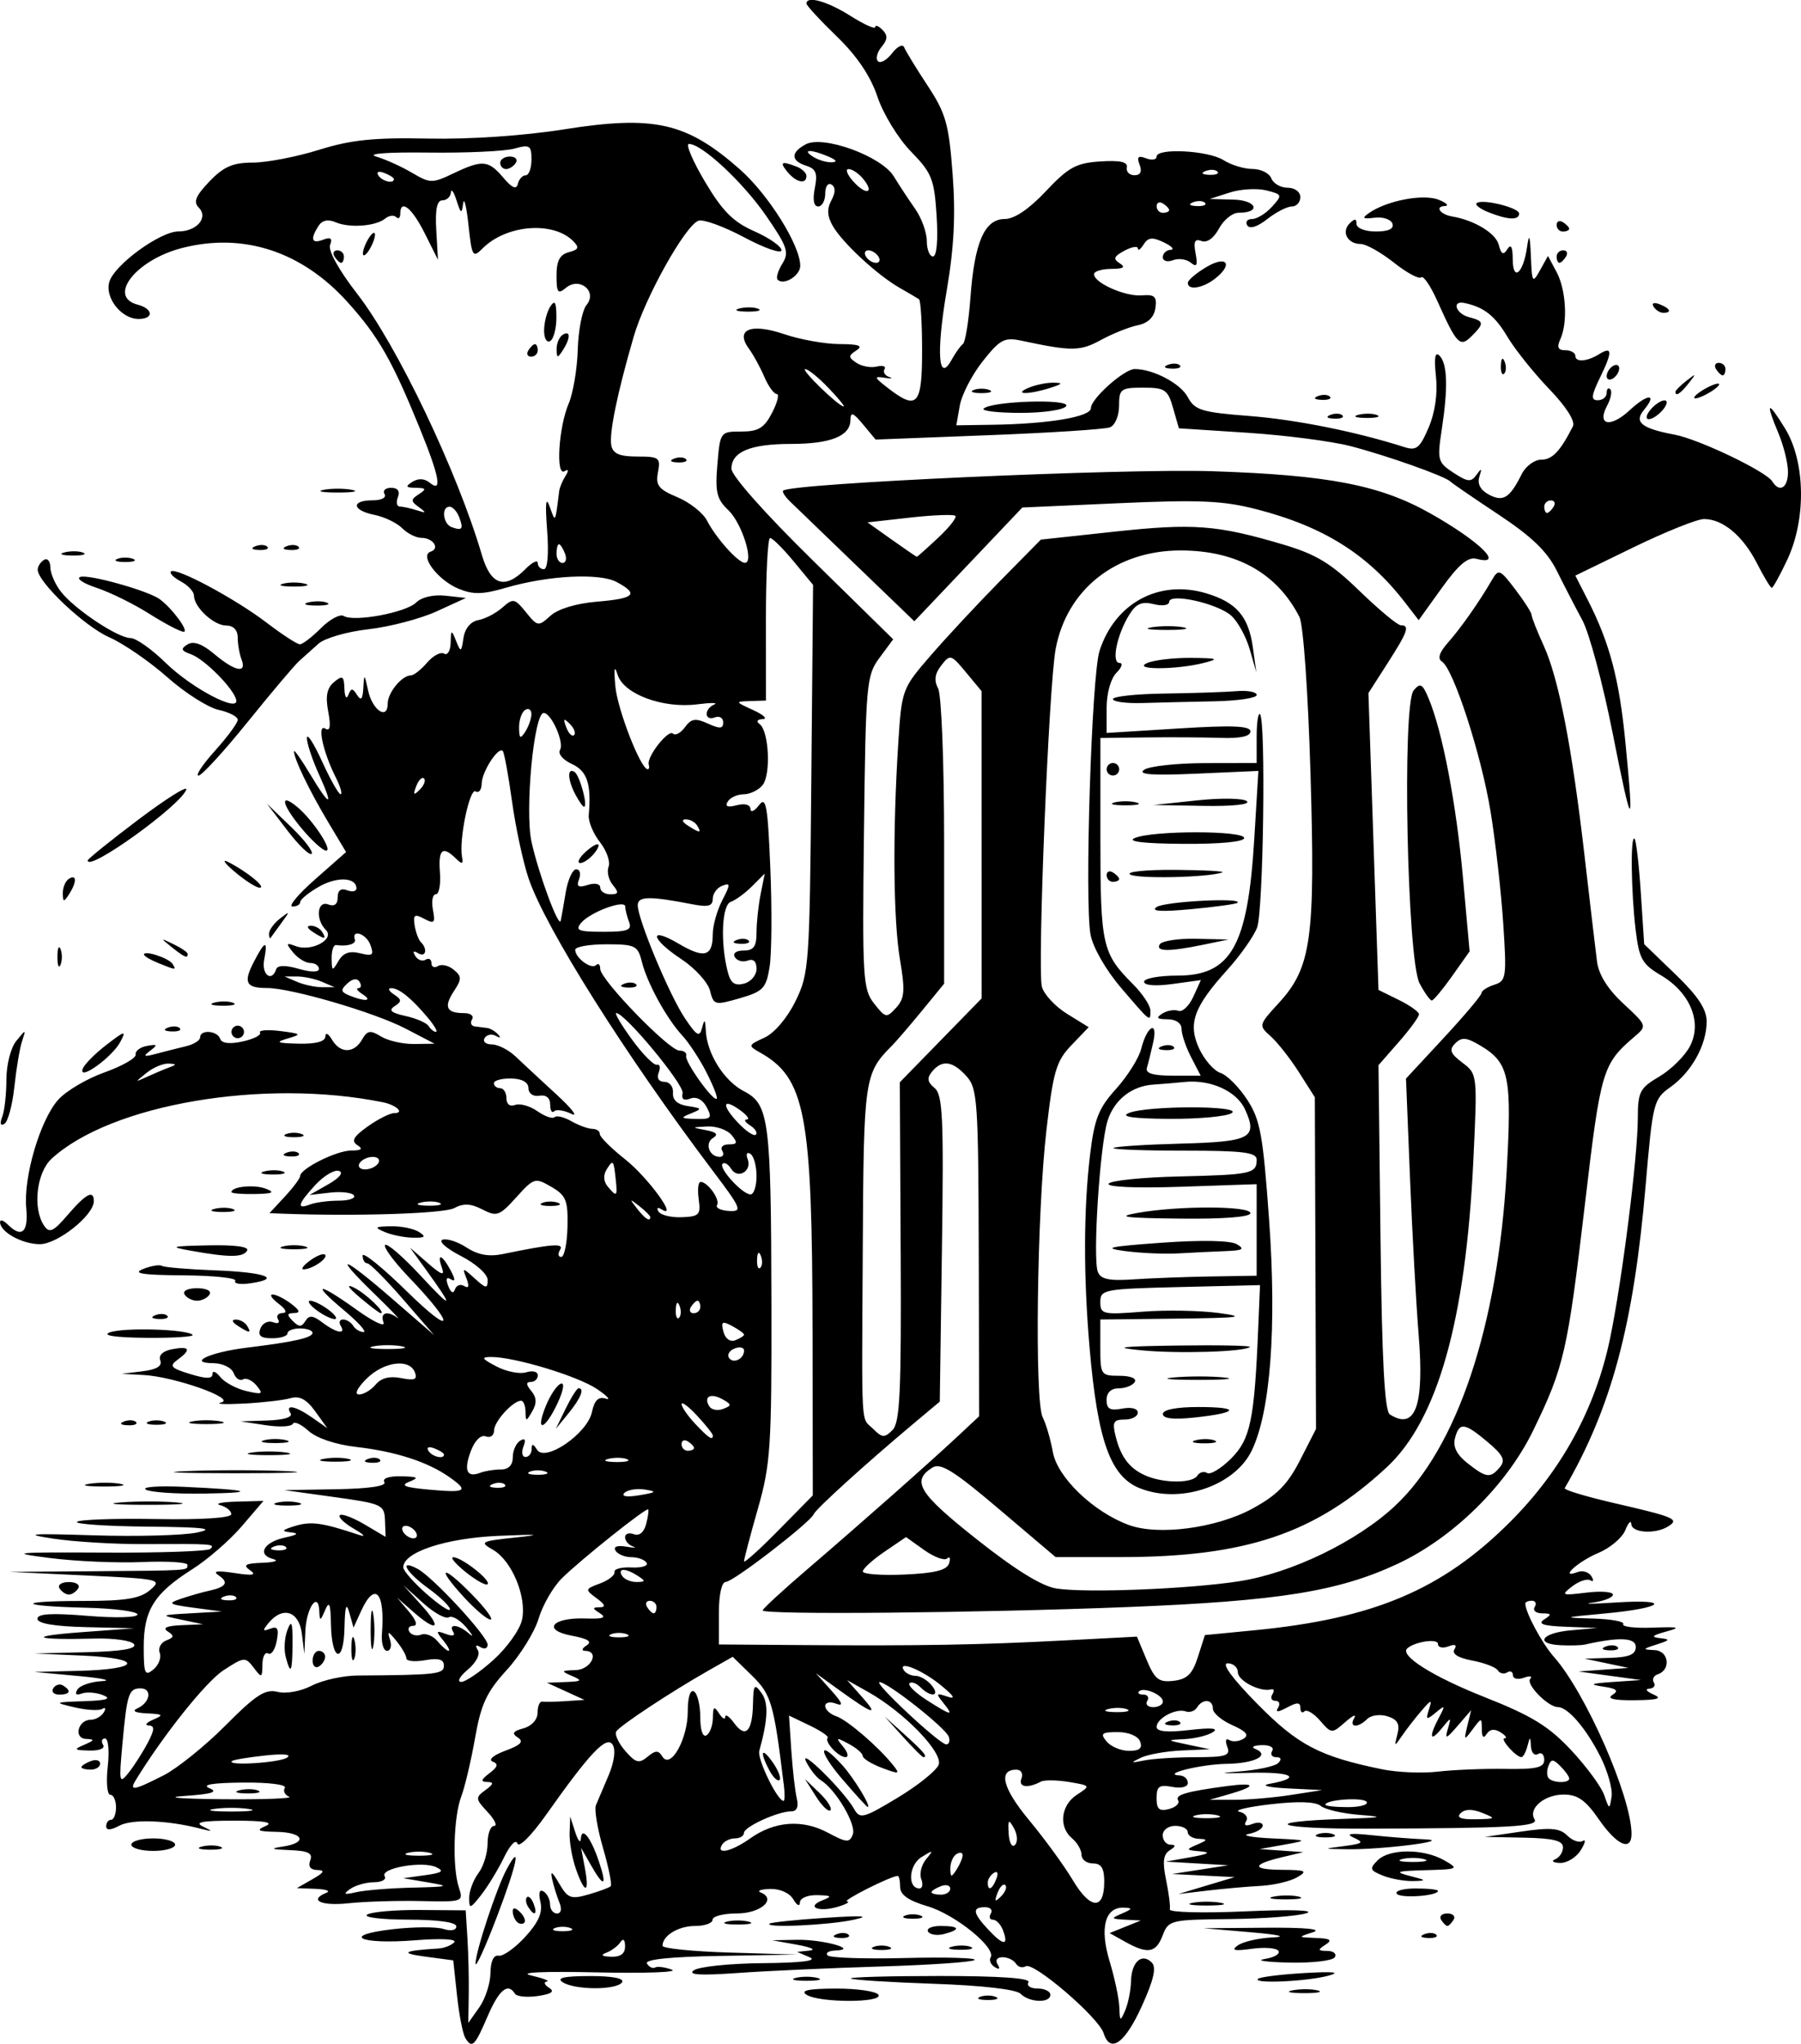 <?xml version="1.0" encoding="UTF-8" standalone="no"?>
<!-- Created with Inkscape (http://www.inkscape.org/) -->

<svg
   width="76.222mm"
   height="86.491mm"
   viewBox="0 0 76.222 86.491"
   version="1.1"
   id="svg5"
   inkscape:version="1.1 (c4e8f9ed74, 2021-05-24)"
   sodipodi:docname="ornated6.svg"
   xmlns:inkscape="http://www.inkscape.org/namespaces/inkscape"
   xmlns:sodipodi="http://sodipodi.sourceforge.net/DTD/sodipodi-0.dtd"
   xmlns="http://www.w3.org/2000/svg"
   xmlns:svg="http://www.w3.org/2000/svg">
  <sodipodi:namedview
     id="namedview7"
     pagecolor="#ffffff"
     bordercolor="#666666"
     borderopacity="1.0"
     inkscape:pageshadow="2"
     inkscape:pageopacity="0.0"
     inkscape:pagecheckerboard="0"
     inkscape:document-units="mm"
     showgrid="false"
     inkscape:zoom="0.94615212"
     inkscape:cx="-321.82985"
     inkscape:cy="152.72386"
     inkscape:window-width="2506"
     inkscape:window-height="1403"
     inkscape:window-x="1974"
     inkscape:window-y="0"
     inkscape:window-maximized="1"
     inkscape:current-layer="layer1" />
  <defs
     id="defs2" />
  <g
     inkscape:label="Layer 1"
     inkscape:groupmode="layer"
     id="layer1"
     transform="translate(-237.275,-125.125)">
    <path
       style="fill:#000000;stroke-width:0.265"
       d="m 256.963,211.352 c -0.103,-0.166 -0.259,-0.97 -0.346,-1.786 l -0.16,-1.484 -1.191,-0.159 c -1.1,-0.147 -0.925,-0.252 0.571,-0.343 0.242,-0.015 0.539,-0.133 0.661,-0.262 0.129,-0.137 -0.561,-0.172 -1.646,-0.086 -2.367,0.189 -3.187,-0.209 -0.962,-0.467 0.881,-0.102 1.849,-0.108 2.15,-0.012 0.321,0.102 0.548,0.057 0.548,-0.108 0,-0.176 -0.776,-0.284 -2.051,-0.286 -1.128,-0.002 -1.902,-0.098 -1.721,-0.214 0.181,-0.115 1.193,-0.203 2.249,-0.194 l 1.919,0.015 0.074,1.191 c 0.041,0.655 0.066,1.726 0.055,2.381 l -0.019,1.191 0.464,-0.655 c 0.255,-0.36 0.469,-1.015 0.474,-1.455 0.006,-0.5 0.135,-0.775 0.343,-0.733 0.183,0.037 0.689,-0.32 1.124,-0.794 0.568,-0.619 0.75,-1.034 0.648,-1.478 -0.09,-0.39 -0.041,-0.555 0.133,-0.447 0.151,0.093 0.275,0.342 0.275,0.551 0,0.21 0.132,0.381 0.293,0.381 0.175,0 0.216,-0.186 0.102,-0.463 -0.105,-0.255 -0.243,-0.701 -0.308,-0.992 -0.083,-0.376 0.002,-0.324 0.294,0.18 0.367,0.634 0.499,0.684 1.242,0.471 0.457,-0.131 0.881,-0.289 0.943,-0.35 0.062,-0.062 -0.084,-0.786 -0.323,-1.61 -0.239,-0.824 -0.376,-1.64 -0.304,-1.814 0.072,-0.174 0.312,-0.74 0.534,-1.257 0.242,-0.566 0.313,-1.085 0.178,-1.303 -0.255,-0.413 -0.956,0.324 -2.821,2.965 -0.622,0.88 -1.148,1.405 -1.213,1.21 -0.064,-0.193 -0.312,0.064 -0.562,0.582 -0.246,0.509 -0.68,1.224 -0.964,1.587 -0.473,0.604 -0.517,0.616 -0.515,0.132 10e-4,-0.291 0.177,-0.76 0.391,-1.043 0.214,-0.282 0.388,-0.848 0.388,-1.257 0,-0.409 0.124,-0.743 0.275,-0.743 0.151,0 0.027,-0.266 -0.276,-0.591 -0.517,-0.555 -0.522,-0.611 -0.092,-0.926 0.353,-0.258 0.371,-0.337 0.077,-0.344 -0.288,-0.006 -0.264,-0.097 0.096,-0.37 0.355,-0.27 0.389,-0.395 0.132,-0.494 -0.195,-0.075 0.04,-0.274 0.541,-0.458 0.65,-0.24 0.791,-0.387 0.529,-0.556 -0.271,-0.175 -0.214,-0.269 0.239,-0.393 0.349,-0.096 0.595,-0.369 0.595,-0.661 0,-0.274 0.089,-0.484 0.198,-0.467 0.109,0.017 0.556,0.008 0.992,-0.021 l 0.794,-0.053 -0.794,-0.363 -0.794,-0.363 0.794,-0.03 c 0.686,-0.026 0.722,-0.061 0.265,-0.258 -0.479,-0.206 -0.465,-0.229 0.154,-0.246 0.655,-0.018 1.039,-0.807 0.397,-0.816 -0.158,-0.002 -0.126,-0.106 0.07,-0.23 0.249,-0.158 0.059,-0.282 -0.63,-0.411 -1.275,-0.239 -0.835,-0.779 0.594,-0.728 0.729,0.026 0.894,-0.033 0.605,-0.217 -0.335,-0.213 -0.337,-0.254 -0.016,-0.257 0.272,-0.003 0.234,-0.113 -0.132,-0.383 -0.499,-0.368 -0.495,-0.386 0.148,-0.626 0.364,-0.136 0.637,-0.352 0.608,-0.481 -0.03,-0.129 0.297,-0.217 0.726,-0.195 0.429,0.021 0.714,-0.068 0.634,-0.198 -0.081,-0.131 -0.371,-0.237 -0.645,-0.237 -0.274,0 -0.574,-0.124 -0.668,-0.275 -0.105,-0.17 0.067,-0.235 0.447,-0.171 0.34,0.057 0.469,0.053 0.287,-0.009 -0.182,-0.062 -0.331,-0.236 -0.331,-0.387 0,-0.15 0.167,-0.209 0.371,-0.131 0.227,0.087 0.428,-0.076 0.519,-0.423 0.081,-0.311 0.121,-0.592 0.088,-0.625 -0.084,-0.084 -2.825,2.102 -3.643,2.904 -0.374,0.367 -0.821,1.137 -0.993,1.712 -0.172,0.574 -0.779,1.554 -1.348,2.177 -0.852,0.932 -1.09,1.442 -1.342,2.877 -0.169,0.959 -0.431,2.071 -0.583,2.471 -0.33,0.868 -0.386,2.997 -0.103,3.857 0.2,0.606 0.176,0.615 -1.607,0.575 -0.996,-0.022 -2.376,0.02 -3.067,0.094 -1.162,0.124 -1.699,-0.135 -0.926,-0.447 0.182,-0.073 -0.026,-0.147 -0.463,-0.164 l -0.794,-0.03 0.661,-0.378 c 0.493,-0.282 0.545,-0.381 0.207,-0.388 -0.294,-0.006 -0.401,-0.15 -0.302,-0.406 0.118,-0.307 -0.079,-0.406 -0.868,-0.437 -0.797,-0.031 -0.861,-0.064 -0.293,-0.15 1.072,-0.162 0.885,-0.601 -0.265,-0.623 -0.796,-0.015 -0.888,-0.064 -0.463,-0.246 0.362,-0.156 -0.056,-0.227 -1.323,-0.227 -1.365,0 -1.713,0.066 -1.323,0.251 0.444,0.211 0.423,0.224 -0.132,0.082 -1.382,-0.355 -2.875,-0.408 -3.411,-0.121 -0.368,0.197 -0.557,0.205 -0.557,0.024 0,-0.151 0.093,-0.274 0.208,-0.274 0.114,0 0.208,-0.238 0.208,-0.529 0,-0.291 -0.109,-0.529 -0.242,-0.529 -0.133,0 -0.182,-0.536 -0.108,-1.191 0.074,-0.659 0.024,-1.191 -0.114,-1.191 -0.136,0 -0.174,0.119 -0.084,0.265 0.095,0.154 -0.148,0.257 -0.58,0.246 -0.654,-0.016 -0.68,-0.046 -0.214,-0.246 0.441,-0.19 0.454,-0.23 0.074,-0.246 -0.54,-0.022 -0.343,-0.812 0.203,-0.812 0.194,0 0.438,-0.137 0.542,-0.305 0.104,-0.168 0.078,-0.237 -0.057,-0.154 -0.135,0.084 -0.66,0.055 -1.165,-0.064 -0.897,-0.211 -0.887,-0.217 0.403,-0.262 0.951,-0.033 1.174,-0.104 0.794,-0.255 -0.291,-0.115 -0.698,-0.146 -0.903,-0.069 -0.238,0.089 -0.304,0.028 -0.183,-0.169 0.105,-0.17 0.571,-0.331 1.036,-0.356 0.464,-0.026 0.011,-0.124 -1.008,-0.218 l -1.852,-0.171 1.903,-0.047 c 2.621,-0.064 2.734,-0.531 0.157,-0.644 l -2.059,-0.09 2.198,-0.053 c 1.478,-0.036 2.141,-0.146 2.024,-0.335 -0.096,-0.155 -0.847,-0.265 -1.669,-0.243 -2.574,0.068 -2.919,-0.095 -0.569,-0.269 l 2.249,-0.166 -2.051,-0.049 c -1.334,-0.032 -2.051,-0.155 -2.051,-0.352 0,-0.217 0.602,-0.252 2.117,-0.126 1.18,0.098 2.117,0.073 2.117,-0.057 0,-0.128 -0.979,-0.257 -2.176,-0.286 -2.913,-0.07 -3.004,-0.287 -0.12,-0.287 1.798,0 2.407,-0.1 2.832,-0.463 0.523,-0.446 0.425,-0.468 -2.709,-0.615 l -3.251,-0.152 3.44,-0.026 c 4.244,-0.033 4.101,-0.023 4.101,-0.27 0,-0.112 -0.863,-0.166 -1.918,-0.12 -1.055,0.046 -2.811,-0.03 -3.903,-0.17 -1.792,-0.229 -1.569,-0.251 2.312,-0.23 2.363,0.013 4.377,-0.057 4.476,-0.156 0.211,-0.211 0.117,-0.218 -2.819,-0.204 -1.237,0.006 -2.963,-0.098 -3.836,-0.232 -1.301,-0.199 -0.99,-0.224 1.72,-0.139 1.819,0.057 3.784,0.004 4.366,-0.117 0.809,-0.169 0.316,-0.228 -2.095,-0.251 -1.734,-0.017 -3.075,-0.108 -2.98,-0.203 0.095,-0.095 1.603,-0.148 3.351,-0.118 1.937,0.033 3.178,-0.046 3.178,-0.205 0,-0.143 -0.208,-0.314 -0.463,-0.38 -0.255,-0.067 0.052,-0.135 0.682,-0.152 l 1.145,-0.031 -0.919,1.074 c -0.505,0.591 -1.452,1.412 -2.103,1.824 -1.606,1.019 -2.046,1.724 -2.046,3.279 0,1.139 0.05,1.255 0.409,0.957 0.225,-0.187 0.346,-0.503 0.269,-0.704 -0.077,-0.2 0.047,-0.436 0.275,-0.524 0.334,-0.128 0.346,-0.202 0.062,-0.383 -0.235,-0.149 -0.044,-0.237 0.573,-0.263 l 0.926,-0.039 -0.926,-0.195 c -0.902,-0.19 -0.891,-0.197 0.397,-0.269 l 1.323,-0.075 -1.191,-0.16 c -1.073,-0.144 -1.125,-0.183 -0.529,-0.384 0.364,-0.123 0.892,-0.274 1.175,-0.335 0.731,-0.159 0.853,-0.354 0.405,-0.653 -0.271,-0.181 -0.067,-0.211 0.669,-0.098 0.785,0.12 0.956,0.089 0.661,-0.118 -0.313,-0.221 -0.201,-0.288 0.529,-0.315 0.509,-0.019 0.711,-0.09 0.448,-0.159 -0.693,-0.18 -0.399,-0.713 0.499,-0.908 0.544,-0.118 0.616,-0.183 0.243,-0.221 -0.419,-0.043 -0.376,-0.1 0.206,-0.275 0.67,-0.201 1.141,-0.134 2.704,0.388 0.291,0.097 0.191,-0.019 -0.222,-0.258 -0.413,-0.239 -0.686,-0.499 -0.607,-0.579 0.079,-0.079 0.548,0.094 1.042,0.385 l 0.897,0.53 -0.026,-0.695 c -0.025,-0.665 -0.12,-0.708 -2.143,-0.989 l -2.117,-0.294 2.198,-0.037 c 1.39,-0.024 2.138,-0.135 2.035,-0.302 -0.097,-0.157 0.192,-0.257 0.712,-0.246 0.71,0.015 0.775,0.059 0.346,0.229 -0.399,0.159 -0.204,0.24 0.794,0.332 1.608,0.147 1.743,0.07 0.91,-0.519 -0.919,-0.651 -2.272,-1.09 -3.953,-1.284 -0.878,-0.101 -1.68,-0.372 -2.022,-0.682 -0.312,-0.283 -0.609,-0.416 -0.661,-0.296 -0.052,0.12 -0.571,0.145 -1.153,0.057 l -1.058,-0.161 1.14,-0.038 c 0.685,-0.022 1.075,-0.143 0.977,-0.302 -0.251,-0.406 0.207,-0.315 0.917,0.182 l 0.638,0.447 -0.513,-0.713 c -0.367,-0.509 -0.664,-0.669 -1.042,-0.558 -0.291,0.085 -1.184,0.188 -1.984,0.229 -0.8,0.041 -1.229,0.019 -0.952,-0.048 0.651,-0.159 -1.977,-1.089 -3.281,-1.161 l -0.926,-0.051 0.881,-0.108 c 0.597,-0.073 0.838,-0.222 0.746,-0.46 -0.083,-0.217 0.11,-0.398 0.508,-0.474 0.744,-0.142 0.82,0.013 0.221,0.45 -0.36,0.263 -0.283,0.351 0.529,0.6 0.689,0.211 0.95,0.212 0.95,0.001 0,-0.16 0.149,-0.103 0.331,0.125 0.182,0.229 0.679,0.497 1.105,0.596 0.678,0.158 0.732,0.13 0.433,-0.23 -0.187,-0.226 -0.447,-0.345 -0.577,-0.264 -0.13,0.08 -0.308,-0.04 -0.395,-0.268 -0.088,-0.229 -0.471,-0.415 -0.858,-0.418 -1.127,-0.007 -0.145,-0.464 1.405,-0.654 2.011,-0.247 2.791,-0.422 2.791,-0.629 0,-0.103 -0.238,-0.187 -0.529,-0.187 -0.291,0 -0.529,0.093 -0.529,0.208 0,0.114 -0.294,0.208 -0.653,0.208 -0.483,0 -0.612,-0.108 -0.495,-0.412 0.087,-0.227 0.328,-0.347 0.535,-0.268 0.209,0.08 0.304,0.028 0.215,-0.117 -0.089,-0.144 -0.006,-0.265 0.185,-0.27 0.214,-0.005 0.15,-0.157 -0.167,-0.397 -0.282,-0.214 -0.395,-0.388 -0.249,-0.388 0.146,0 0.496,0.175 0.778,0.388 0.374,0.283 0.409,0.391 0.13,0.397 -0.306,0.007 -0.317,0.075 -0.055,0.337 0.262,0.262 0.37,0.262 0.532,2e-5 0.158,-0.256 0.316,-0.243 0.717,0.06 0.594,0.449 1.016,0.526 0.778,0.141 -0.09,-0.146 -0.044,-0.265 0.101,-0.265 0.146,0 0.338,0.119 0.428,0.265 0.09,0.146 0.287,0.265 0.438,0.265 0.151,0 -0.225,-0.417 -0.834,-0.926 -1.424,-1.19 -1.099,-1.195 0.552,-0.009 0.702,0.504 1.21,0.743 1.128,0.529 -0.159,-0.415 0.159,-0.516 0.599,-0.19 0.147,0.109 -0.314,-0.367 -1.024,-1.058 -1.778,-1.731 -1.31,-1.578 0.814,0.265 l 1.753,1.521 -1.316,-1.518 c -0.724,-0.835 -1.405,-1.52 -1.514,-1.521 -0.109,-0.002 -0.198,-0.149 -0.198,-0.327 0,-0.178 0.847,0.507 1.882,1.521 1.999,1.96 2.071,1.476 0.088,-0.593 -0.645,-0.674 -1.103,-1.294 -1.017,-1.378 0.086,-0.084 0.763,0.502 1.505,1.302 1.369,1.477 1.426,1.406 0.217,-0.265 l -0.67,-0.926 0.76,0.661 c 0.574,0.5 0.719,0.548 0.594,0.198 -0.231,-0.643 2.4e-4,-0.58 0.363,0.098 0.207,0.386 0.21,0.506 0.012,0.383 -0.187,-0.115 -0.225,-0.015 -0.11,0.285 0.11,0.287 0.218,0.342 0.284,0.144 0.059,-0.175 0.235,-0.239 0.393,-0.142 0.189,0.117 0.222,0.009 0.098,-0.314 -0.184,-0.478 -0.174,-0.478 0.352,-0.002 0.477,0.432 0.541,0.438 0.541,0.057 0,-0.242 -0.495,-0.686 -1.124,-1.009 -0.618,-0.317 -0.972,-0.628 -0.785,-0.692 0.187,-0.064 0.646,0.086 1.022,0.332 0.469,0.307 0.943,0.394 1.513,0.277 2.135,-0.439 2.621,-0.474 2.438,-0.179 -0.101,0.164 -0.078,0.298 0.051,0.298 0.129,0 0.248,-0.574 0.264,-1.275 0.025,-1.12 -0.058,-1.326 -0.682,-1.69 -0.689,-0.401 -0.736,-0.387 -1.485,0.442 -0.712,0.788 -0.827,0.829 -1.434,0.514 -0.488,-0.253 -0.8,-0.268 -1.194,-0.057 -0.433,0.232 -4.145,0.353 -7.235,0.236 l -0.583,-0.022 0.649,-0.7 c 0.357,-0.385 0.649,-0.776 0.649,-0.869 0,-0.311 1.529,-1.077 2.157,-1.081 0.444,-0.003 0.519,-0.068 0.265,-0.229 -0.271,-0.172 -0.167,-0.359 0.438,-0.79 0.436,-0.311 0.943,-0.565 1.127,-0.565 0.449,0 0.082,-0.345 -0.489,-0.46 -5.035,-1.018 -11.499,0.083 -14.015,2.388 -0.641,0.587 -0.812,2.105 -0.319,2.834 0.225,0.333 0.388,0.258 1.007,-0.463 0.766,-0.891 1.098,-1.065 1.098,-0.575 0,0.602 -1.547,1.832 -2.295,1.823 -0.754,-0.008 -1.674,-0.522 -1.674,-0.934 0,-0.122 0.143,-0.079 0.318,0.095 0.596,0.596 0.889,0.341 0.791,-0.688 -0.124,-1.301 0.579,-3.701 1.339,-4.571 0.327,-0.375 1.213,-0.902 1.969,-1.171 0.755,-0.269 1.351,-0.61 1.323,-0.758 -0.028,-0.148 0.188,-0.312 0.479,-0.364 0.446,-0.081 0.467,-0.049 0.132,0.206 -0.319,0.242 -0.266,0.267 0.265,0.125 0.364,-0.097 0.929,-0.24 1.257,-0.318 0.327,-0.078 0.595,-0.247 0.595,-0.376 0,-0.341 0.732,-0.286 0.849,0.064 0.064,0.192 0.401,0.231 0.95,0.111 0.468,-0.103 0.799,-0.271 0.735,-0.375 -0.064,-0.103 0.322,-0.133 0.858,-0.066 0.897,0.113 0.922,0.137 0.312,0.315 -0.542,0.158 -0.459,0.198 0.463,0.219 0.733,0.017 1.127,-0.089 1.133,-0.304 0.004,-0.184 0.128,-0.125 0.278,0.132 0.345,0.593 0.937,0.593 1.274,0 0.222,-0.391 0.347,-0.411 0.803,-0.132 0.297,0.182 0.929,0.325 1.404,0.318 l 0.863,-0.012 -1.23,-0.641 c -1.316,-0.685 -4.838,-1.716 -5.865,-1.716 -0.889,0 -1.007,-0.229 -0.561,-1.092 0.483,-0.935 0.609,-0.963 0.444,-0.099 -0.119,0.624 0.319,0.965 0.509,0.396 0.058,-0.172 0.389,-0.179 0.948,-0.018 0.53,0.152 0.86,0.152 0.86,4.6e-4 0,-0.135 -0.164,-0.246 -0.364,-0.246 -0.2,0 -0.528,-0.201 -0.728,-0.446 -0.319,-0.393 -0.305,-0.425 0.119,-0.266 0.662,0.248 1.66,-0.294 1.266,-0.688 -0.448,-0.448 -0.369,-1.258 0.104,-1.077 0.258,0.099 0.397,-0.007 0.397,-0.301 0,-0.294 0.139,-0.4 0.397,-0.301 0.218,0.084 0.397,0.05 0.397,-0.076 0,-0.473 -0.815,-0.513 -1.582,-0.076 -0.438,0.249 -0.797,0.542 -0.798,0.652 -9.2e-4,0.109 -0.15,0.194 -0.332,0.188 -0.182,-0.006 0.255,-0.526 0.971,-1.157 l 1.302,-1.147 -0.771,-1.29 c -0.782,-1.309 -1.437,-2.668 -1.433,-2.974 0.001,-0.092 0.306,0.338 0.676,0.956 0.862,1.438 1.025,1.438 0.372,0 -0.281,-0.618 -0.506,-1.303 -0.501,-1.521 0.005,-0.218 0.293,0.228 0.641,0.992 0.347,0.764 0.701,1.389 0.785,1.389 0.085,0 -0.011,-0.327 -0.212,-0.728 -0.539,-1.069 -0.793,-2.268 -0.435,-2.047 0.203,0.125 0.24,-0.096 0.123,-0.722 -0.123,-0.656 -0.055,-0.998 0.248,-1.249 0.359,-0.298 0.42,-0.259 0.438,0.282 0.012,0.347 0.085,0.467 0.164,0.267 0.121,-0.304 0.179,-0.304 0.372,0 0.166,0.262 0.238,0.179 0.264,-0.301 0.033,-0.617 0.047,-0.61 0.202,0.11 0.181,0.836 0.829,1.269 0.829,0.554 0,-0.462 0.601,-1.194 0.981,-1.194 0.124,0 0.433,-0.243 0.687,-0.54 0.255,-0.297 0.579,-0.469 0.72,-0.381 0.142,0.087 0.266,-0.116 0.276,-0.452 0.017,-0.573 0.032,-0.578 0.232,-0.082 0.198,0.492 0.22,0.482 0.312,-0.13 0.061,-0.404 0.304,-0.696 0.628,-0.755 0.291,-0.053 0.749,-0.291 1.017,-0.53 0.456,-0.405 0.522,-0.392 0.998,0.196 0.494,0.61 0.526,0.614 1.037,0.151 0.323,-0.292 1.092,-0.524 1.979,-0.598 1.59,-0.132 1.777,-0.32 0.824,-0.83 -0.734,-0.393 -2.903,-0.28 -4.697,0.245 -0.971,0.284 -1.382,0.292 -1.992,0.04 -0.882,-0.365 -1.67,-1.409 -1.185,-1.57 0.408,-0.136 0.103,-0.585 -0.397,-0.585 -0.22,0 -0.585,-0.184 -0.81,-0.41 -0.225,-0.225 -0.753,-0.478 -1.172,-0.562 -0.944,-0.189 -1.003,-0.615 -0.085,-0.615 0.384,0 0.606,-0.115 0.514,-0.265 -0.09,-0.146 0.035,-0.265 0.277,-0.265 0.283,0 0.386,0.142 0.288,0.397 -0.084,0.218 -0.047,0.397 0.082,0.397 0.129,0 0.453,0.071 0.719,0.157 0.405,0.131 0.419,0.11 0.088,-0.132 -0.353,-0.257 -0.353,-0.318 0,-0.55 0.33,-0.217 0.308,-0.262 -0.132,-0.269 -0.429,-0.007 -0.455,-0.055 -0.141,-0.254 0.246,-0.156 0.512,-0.142 0.728,0.036 0.546,0.453 0.419,-0.246 -0.421,-2.307 -1.173,-2.879 -1.744,-3.877 -3.047,-5.326 -1.932,-2.149 -4.411,-2.963 -7.004,-2.299 -1.954,0.5 -3.182,2.06 -1.889,2.399 0.665,0.174 0.694,0.606 0.041,0.606 -0.734,0 -1.445,-0.914 -1.233,-1.583 0.23,-0.724 2.153,-2.121 2.919,-2.121 0.78,0 1.282,-0.589 0.861,-1.01 -0.236,-0.236 -0.129,-0.498 0.453,-1.105 0.601,-0.628 0.989,-0.796 1.837,-0.798 0.591,-0.001 1.849,-0.244 2.795,-0.539 1.363,-0.425 2.324,-0.525 4.63,-0.477 1.743,0.036 4.038,-0.12 5.722,-0.387 3.839,-0.61 5.204,-0.302 7.456,1.681 1.215,1.069 2.564,3.222 2.564,4.09 0,0.417 -0.697,0.846 -0.956,0.588 -0.077,-0.077 0.013,-0.382 0.198,-0.679 0.296,-0.475 0.214,-0.719 -0.68,-2.017 -0.986,-1.431 -2.723,-3.05 -3.273,-3.05 -0.148,0 0.157,0.718 0.677,1.595 0.743,1.251 1.193,1.704 2.093,2.102 0.631,0.279 1.147,0.64 1.147,0.802 0,0.162 -0.71,-0.084 -1.578,-0.546 -0.868,-0.463 -1.74,-0.779 -1.938,-0.703 -0.566,0.217 -2.253,3.237 -2.737,4.899 -0.697,2.396 -1.051,4.117 -0.948,4.617 0.071,0.343 0.356,0.463 1.098,0.463 0.927,0 0.993,0.05 0.876,0.662 -0.107,0.559 0.021,0.724 0.821,1.058 0.521,0.218 1.086,0.664 1.255,0.992 0.382,0.741 1.32,1.786 1.603,1.786 0.404,0 -0.129,-1.69 -0.704,-2.232 -0.489,-0.462 -0.56,-0.759 -0.461,-1.935 0.117,-1.378 0.125,-1.389 1.011,-1.389 0.725,0 0.971,-0.149 1.304,-0.794 0.226,-0.437 0.314,-0.794 0.197,-0.794 -0.117,0 -0.354,-0.327 -0.526,-0.728 -0.172,-0.4 -0.463,-0.933 -0.647,-1.183 -0.602,-0.82 0.071,-1.103 1.483,-0.624 0.677,0.23 1.733,0.42 2.347,0.422 0.825,0.003 1.012,0.072 0.718,0.265 -0.353,0.232 -0.353,0.29 0,0.529 0.218,0.147 0.605,0.218 0.86,0.157 0.255,-0.061 0.402,-0.012 0.327,0.109 -0.075,0.121 0.014,0.271 0.198,0.334 0.184,0.063 0.096,0.077 -0.195,0.031 -0.463,-0.073 -0.446,-0.02 0.132,0.429 1.247,0.966 1.455,0.741 1.455,-1.57 0,-1.152 -0.059,-2.134 -0.132,-2.183 -0.073,-0.049 -0.445,-0.267 -0.827,-0.486 -0.935,-0.535 -2.403,-1.893 -2.817,-2.606 -0.24,-0.415 -0.259,-0.726 -0.065,-1.088 0.181,-0.338 0.183,-0.562 0.006,-0.671 -0.146,-0.09 -0.265,0.081 -0.265,0.381 0,0.3 -0.134,0.545 -0.298,0.545 -0.188,0 -0.24,-0.286 -0.142,-0.779 0.124,-0.621 0.051,-0.812 -0.364,-0.944 -0.656,-0.208 -0.664,-0.563 -0.019,-0.907 0.738,-0.395 3.203,0.502 3.724,1.356 0.223,0.366 0.629,0.983 0.902,1.371 0.273,0.388 0.496,1.001 0.496,1.362 0,0.362 0.118,0.657 0.262,0.657 0.158,0 0.219,-0.686 0.153,-1.72 -0.099,-1.557 -0.202,-1.814 -1.085,-2.719 -0.539,-0.552 -1.173,-1.588 -1.417,-2.315 -0.296,-0.882 -0.864,-1.725 -1.724,-2.558 -0.705,-0.683 -1.282,-1.308 -1.282,-1.389 0,-0.345 0.879,-0.1 1.857,0.518 0.579,0.366 1.053,0.58 1.053,0.476 0,-0.104 0.138,-0.051 0.306,0.118 0.232,0.232 0.223,0.407 -0.038,0.721 -0.189,0.228 -0.258,0.501 -0.152,0.606 0.105,0.105 0.374,-0.046 0.597,-0.337 0.223,-0.291 0.453,-0.404 0.512,-0.252 0.058,0.152 0.502,0.879 0.987,1.615 0.777,1.179 0.903,1.623 1.063,3.743 0.131,1.738 0.062,3.108 -0.25,4.938 -0.45,2.639 -0.354,3.954 0.212,2.922 0.16,-0.291 0.373,-0.589 0.474,-0.661 0.101,-0.073 0.245,-0.966 0.32,-1.984 0.172,-2.332 0.6,-3.307 1.451,-3.307 0.408,0 1.029,-0.42 1.743,-1.179 0.951,-1.01 1.279,-1.19 2.3,-1.257 0.843,-0.055 1.171,0.019 1.124,0.253 -0.036,0.182 0.109,0.331 0.322,0.331 0.255,0 0.33,-0.153 0.219,-0.443 -0.129,-0.335 -0.063,-0.402 0.273,-0.273 0.244,0.093 0.443,0.062 0.443,-0.07 0,-0.379 2.186,-0.264 2.835,0.148 0.322,0.205 0.875,0.373 1.228,0.373 0.353,0 0.711,0.179 0.795,0.397 0.084,0.218 0.394,0.397 0.69,0.397 0.301,0 0.537,0.174 0.537,0.397 0,0.218 -0.163,0.397 -0.361,0.397 -0.199,0 -0.667,0.24 -1.04,0.534 -0.416,0.327 -0.743,0.43 -0.845,0.265 -0.091,-0.148 7.6e-4,-0.269 0.205,-0.269 0.204,0 0.582,-0.233 0.839,-0.517 0.452,-0.499 0.444,-0.523 -0.241,-0.695 -0.39,-0.098 -1.088,-0.056 -1.551,0.093 l -0.842,0.271 1.008,0.027 c 0.985,0.026 1.187,0.556 0.212,0.556 -0.258,0 -0.63,0.302 -0.828,0.671 -0.217,0.406 -0.508,0.613 -0.738,0.525 -0.285,-0.109 -0.347,0.021 -0.251,0.522 0.097,0.508 0.05,0.603 -0.199,0.396 -0.18,-0.149 -0.521,-0.197 -0.758,-0.106 -0.238,0.091 -0.43,0.034 -0.43,-0.128 0,-0.161 0.149,-0.301 0.331,-0.311 0.182,-0.01 0.054,-0.151 -0.285,-0.314 -0.486,-0.234 -0.666,-0.216 -0.856,0.084 -0.132,0.209 -0.242,0.287 -0.245,0.172 -0.002,-0.114 -0.258,-0.072 -0.569,0.095 -0.451,0.242 -0.491,0.349 -0.198,0.534 0.262,0.166 0.159,0.233 -0.361,0.236 -0.4,0.002 -0.728,0.103 -0.728,0.224 0,0.368 1.323,0.954 2.024,0.896 0.543,-0.045 0.644,0.049 0.574,0.538 -0.055,0.385 -0.315,0.639 -0.746,0.726 -0.364,0.074 -1.067,0.355 -1.562,0.625 -0.88,0.48 -1.23,0.483 -3.357,0.03 -0.727,-0.155 -0.91,-0.058 -1.642,0.867 -0.453,0.572 -0.891,1.417 -0.972,1.877 l -0.147,0.836 1.525,-0.023 c 2.401,-0.036 4.171,-0.336 4.171,-0.705 0,-0.398 1.407,-1.653 1.854,-1.653 0.781,0 1.936,0.609 2.243,1.182 0.3,0.561 0.579,0.647 2.618,0.805 1.971,0.153 4.52,0.666 6.566,1.32 0.493,0.158 0.646,0.031 1.013,-0.833 0.273,-0.644 0.387,-1.442 0.309,-2.167 -0.085,-0.785 -0.038,-1.062 0.148,-0.876 0.338,0.338 0.369,1.349 0.098,3.127 -0.198,1.296 -0.171,1.393 0.497,1.831 0.602,0.395 0.745,0.407 0.973,0.087 0.214,-0.301 0.238,-0.285 0.12,0.083 -0.095,0.295 0.048,0.564 0.4,0.752 0.607,0.325 0.885,0.153 1.389,-0.858 0.169,-0.34 0.543,-0.618 0.829,-0.618 0.469,0 0.801,-0.349 1.341,-1.409 0.11,-0.216 -0.277,-0.827 -1.008,-1.587 -0.652,-0.68 -1.445,-1.671 -1.761,-2.202 -0.534,-0.897 -0.995,-1.26 -1.821,-1.432 -0.555,-0.116 -0.368,0.453 0.198,0.601 0.639,0.167 0.651,0.257 0.108,0.8 -0.494,0.494 -0.627,0.358 -1.454,-1.488 -0.286,-0.639 -0.593,-1.089 -0.683,-0.999 -0.089,0.089 -0.61,-0.191 -1.156,-0.624 -0.546,-0.433 -1.177,-0.787 -1.403,-0.787 -0.556,0 -0.831,-0.509 -0.47,-0.87 0.216,-0.216 0.294,-0.21 0.294,0.023 0,0.178 0.358,0.318 0.816,0.318 0.536,0 0.777,-0.113 0.703,-0.331 -0.062,-0.182 -0.399,-0.296 -0.75,-0.253 -0.51,0.062 -0.558,0.023 -0.24,-0.199 0.756,-0.527 2.298,-0.82 2.947,-0.56 0.344,0.138 0.456,0.258 0.25,0.267 -0.423,0.019 -0.18,0.356 0.316,0.439 0.937,0.157 1.846,0.706 1.973,1.191 0.109,0.417 0.197,0.464 0.367,0.195 0.152,-0.239 0.225,-0.101 0.228,0.427 0.005,0.974 0.447,0.597 0.606,-0.516 0.086,-0.607 0.125,-0.514 0.162,0.397 0.046,1.115 0.07,1.152 0.386,0.584 l 0.337,-0.607 0.362,0.676 c 0.405,0.756 0.483,2.149 0.16,2.852 -0.155,0.337 -0.097,0.463 0.213,0.463 0.234,0 0.425,0.109 0.425,0.241 0,0.278 0.503,0.24 1.01,-0.077 0.554,-0.346 0.566,-0.103 0.049,0.96 -0.391,0.803 -0.412,0.992 -0.109,0.992 0.206,0 0.374,-0.139 0.374,-0.309 0,-0.17 0.069,-0.239 0.154,-0.155 0.085,0.085 0.025,0.395 -0.133,0.69 -0.448,0.836 0.135,0.955 0.956,0.194 0.765,-0.71 1.187,-0.716 0.6,-0.009 -0.43,0.518 -0.101,0.783 1.301,1.046 1.027,0.193 3.869,1.553 4.131,1.977 0.306,0.495 0.665,0.279 0.665,-0.399 0,-0.368 -0.179,-1.097 -0.397,-1.62 -0.57,-1.363 -0.477,-1.439 0.271,-0.224 0.864,1.403 0.906,3.835 0.096,5.559 -0.307,0.653 -0.602,1.188 -0.656,1.188 -0.054,0 -0.337,-0.468 -0.629,-1.041 -0.59,-1.157 -1.443,-1.87 -2.238,-1.87 -0.288,0 -1.632,0.539 -2.986,1.197 l -2.461,1.197 0.53,1.038 c 0.925,1.814 1.33,3.344 1.589,6.011 0.374,3.846 0.286,3.782 -0.542,-0.396 -0.412,-2.081 -0.987,-4.224 -1.278,-4.763 -0.291,-0.538 -0.777,-1.479 -1.081,-2.091 -0.405,-0.817 -1.059,-1.448 -2.463,-2.379 -1.051,-0.697 -1.971,-1.327 -2.043,-1.401 -0.223,-0.226 -2.696,-1.103 -4.233,-1.5 -0.8,-0.207 -2.761,-0.46 -4.356,-0.564 l -2.901,-0.188 -0.246,-0.86 c -0.223,-0.779 -0.342,-0.86 -1.266,-0.86 -0.949,0 -1.02,0.054 -1.02,0.765 0,0.429 -0.171,0.831 -0.388,0.914 -0.213,0.082 -2.531,0.232 -5.151,0.333 l -4.763,0.184 -0.529,-0.635 c -0.432,-0.519 -0.531,-0.552 -0.538,-0.182 -0.013,0.671 -0.846,1.002 -2.522,1.002 -1.714,0 -2.514,0.334 -2.514,1.049 0,0.293 1.421,1.895 3.423,3.86 l 3.423,3.358 -0.579,0.783 c -0.554,0.748 -0.583,1.072 -0.658,7.384 -0.074,6.176 -0.046,6.643 0.429,7.247 0.484,0.615 0.528,0.624 0.934,0.176 0.359,-0.397 0.384,-0.715 0.16,-2.043 -0.283,-1.675 -0.312,-5.401 -0.071,-9.155 0.145,-2.263 0.161,-2.307 1.37,-3.704 0.673,-0.778 1.998,-2.2 2.944,-3.16 l 1.721,-1.746 3.117,-0.337 c 3.33,-0.36 4.341,-0.284 7.11,0.536 1.431,0.424 2.04,0.793 3.259,1.973 0.824,0.798 1.61,1.452 1.746,1.452 0.393,0 0.299,0.269 -0.561,1.61 l -0.808,1.26 0.213,6.281 0.213,6.281 0.854,0.42 c 0.47,0.231 0.857,0.505 0.86,0.61 0.003,0.104 -0.381,0.632 -0.854,1.172 l -0.86,0.983 0.085,7.29 c 0.061,5.231 0.173,7.347 0.397,7.489 1.081,0.688 1.462,-0.364 1.218,-3.365 -0.106,-1.31 -0.271,-4.286 -0.365,-6.615 l -0.171,-4.233 1.596,-1.72 c 0.878,-0.946 1.598,-1.801 1.601,-1.9 0.003,-0.099 0.247,-0.257 0.542,-0.351 0.504,-0.16 0.527,-0.318 0.376,-2.598 -0.088,-1.335 -0.328,-3.455 -0.532,-4.712 -0.392,-2.411 -1.572,-6.055 -2.062,-6.366 -0.194,-0.123 -0.111,-0.387 0.249,-0.794 0.55,-0.621 1.323,-1.721 1.863,-2.651 0.284,-0.489 0.337,-0.468 0.992,0.391 0.381,0.499 0.692,0.987 0.692,1.084 0,0.097 0.23,0.681 0.512,1.298 0.635,1.393 1.197,4.286 1.732,8.927 0.227,1.965 0.462,3.958 0.522,4.43 0.073,0.566 0.453,1.176 1.119,1.792 0.999,0.926 1.004,0.939 0.475,1.391 -1.364,1.166 -1.434,1.402 -2.104,7.093 -0.735,6.242 -0.882,6.886 -2.188,9.574 -1.132,2.33 -3.392,4.551 -5.752,5.652 -2.494,1.163 -5.012,1.567 -11.356,1.821 -6.339,0.253 -15.504,0.339 -15.504,0.144 0,-0.067 0.863,-0.862 1.918,-1.765 2.234,-1.914 5.185,-4.523 6.397,-5.658 l 0.848,-0.794 -0.018,-6.918 c -0.017,-6.417 -0.054,-6.958 -0.522,-7.474 -0.584,-0.645 -1.028,-0.705 -1.451,-0.195 -0.228,0.275 -0.204,0.442 0.103,0.697 0.346,0.288 0.391,1.252 0.312,6.803 l -0.091,6.468 -1.158,0.971 c -1.984,1.664 -4.087,3.573 -4.176,3.791 -0.145,0.352 -3.41,2.869 -3.722,2.869 -0.175,0 -0.293,0.531 -0.293,1.323 v 1.323 l 3.506,0.026 c 4.954,0.037 7.548,-0.008 11.095,-0.195 l 3.092,-0.162 0.408,0.977 c 0.349,0.836 0.514,0.965 1.142,0.893 0.574,-0.066 0.798,-0.285 1.03,-1.01 l 0.297,-0.926 2.084,-0.202 c 5.05,-0.489 7.944,-1.71 10.807,-4.561 2.197,-2.187 3.637,-4.821 4.254,-7.78 0.512,-2.457 1.173,-7.698 1.176,-9.326 0.002,-1.121 0.083,-1.279 0.912,-1.767 0.5,-0.295 1.084,-0.875 1.298,-1.288 0.523,-1.011 0.007,-2.265 -1.233,-2.997 -0.793,-0.468 -0.922,-0.699 -1.068,-1.916 -0.196,-1.628 -0.225,-4.04 -0.047,-3.862 0.068,0.068 0.188,1.1 0.266,2.294 l 0.142,2.169 1.322,1.274 c 0.953,0.918 1.322,1.476 1.322,1.997 0,0.985 -0.634,2.135 -1.528,2.772 -0.721,0.513 -0.752,0.636 -1.057,4.188 -0.505,5.873 -1.44,9.369 -3.422,12.787 -0.042,0.073 0.905,0.359 2.106,0.636 2.55,0.588 2.756,0.677 2.277,0.981 -0.54,0.342 -1.547,0.281 -1.566,-0.095 -0.009,-0.182 -0.123,-0.067 -0.253,0.256 -0.13,0.323 -0.644,0.757 -1.142,0.965 -0.869,0.363 -1.692,1.12 -0.878,0.808 0.211,-0.081 0.474,-0.002 0.584,0.176 0.11,0.178 0.091,0.256 -0.042,0.174 -0.133,-0.082 -0.479,0.032 -0.768,0.255 -0.492,0.378 -0.452,0.395 0.598,0.266 0.618,-0.076 1.124,-0.037 1.124,0.086 0,0.123 -0.387,0.274 -0.86,0.337 -0.473,0.062 -0.026,0.059 0.992,-0.006 2.413,-0.156 2.018,0.236 -0.469,0.465 -1.792,0.165 -1.824,0.179 -0.508,0.215 0.773,0.021 1.349,0.128 1.282,0.237 -0.068,0.109 0.491,0.176 1.241,0.148 1.127,-0.041 1.226,-0.012 0.57,0.167 -0.588,0.161 -0.657,0.232 -0.265,0.275 0.456,0.05 0.438,0.087 -0.132,0.27 -0.606,0.194 -0.614,0.214 -0.09,0.238 0.608,0.028 0.71,0.834 0.131,1.027 -0.17,0.057 -0.242,0.212 -0.16,0.345 0.082,0.133 -0.006,0.25 -0.197,0.261 -0.19,0.01 -0.108,0.121 0.183,0.246 0.392,0.169 0.187,0.231 -0.794,0.242 -0.883,0.01 -1.198,-0.065 -0.946,-0.224 0.284,-0.179 0.185,-0.267 -0.397,-0.353 -0.612,-0.091 -0.525,-0.132 0.417,-0.196 l 1.191,-0.081 -1.323,-0.181 -1.323,-0.181 1.058,-0.076 1.058,-0.076 -0.926,-0.195 -0.926,-0.195 1.08,-0.035 c 0.802,-0.026 1.08,-0.144 1.08,-0.461 0,-0.398 -0.696,-0.43 -2.161,-0.1 -0.146,0.033 -0.592,0.045 -0.992,0.028 -1.145,-0.049 -0.849,-0.519 0.397,-0.631 l 1.124,-0.101 -1.323,-0.05 c -0.963,-0.037 -1.215,-0.12 -0.926,-0.307 0.336,-0.217 0.324,-0.257 -0.082,-0.261 -0.263,-0.002 -0.405,-0.123 -0.315,-0.269 0.09,-0.146 0.037,-0.265 -0.117,-0.265 -0.154,0 -0.28,0.054 -0.28,0.12 0,0.37 0.71,1.691 1.215,2.261 1.341,1.513 3.269,5.907 3.28,7.474 0.005,0.774 -0.618,0.502 -1.383,-0.605 -0.562,-0.812 -0.897,-1.048 -1.489,-1.048 -0.817,0 -1.514,0.592 -1.233,1.047 0.191,0.309 -1.018,0.377 -7.056,0.396 -3.93,0.012 -4.669,-0.291 -1.007,-0.414 1.632,-0.054 1.751,-0.084 0.668,-0.168 -0.724,-0.056 -1.467,-0.227 -1.652,-0.38 -0.219,-0.182 -0.957,-0.206 -2.123,-0.07 -0.983,0.115 -1.578,0.257 -1.321,0.316 0.257,0.059 0.386,0.237 0.287,0.397 -0.115,0.185 -0.021,0.229 0.261,0.121 0.242,-0.093 0.44,-0.062 0.44,0.069 0,0.131 -0.268,0.289 -0.595,0.353 -0.327,0.063 0.119,0.148 0.992,0.188 1.531,0.071 1.55,0.08 0.529,0.263 l -1.058,0.189 0.926,0.065 0.926,0.065 -0.873,0.207 c -1.321,0.313 -1.334,0.532 -0.031,0.541 1.018,0.007 1.101,0.048 0.639,0.317 -0.291,0.17 -0.987,0.333 -1.547,0.363 -0.56,0.029 -1.572,0.119 -2.249,0.199 l -1.231,0.146 1.191,-0.358 1.191,-0.358 -1.323,-0.066 -1.323,-0.066 1.191,-0.185 1.191,-0.185 -1.323,-0.077 -1.323,-0.077 1.058,-0.189 c 0.762,-0.136 0.873,-0.205 0.397,-0.246 -0.613,-0.052 -0.622,-0.073 -0.132,-0.284 0.453,-0.194 0.462,-0.23 0.066,-0.246 -0.255,-0.01 -0.463,-0.138 -0.463,-0.283 0,-0.146 -0.238,-0.265 -0.529,-0.265 -0.294,0 -0.529,0.176 -0.529,0.397 0,0.218 0.149,0.399 0.331,0.401 0.239,0.003 0.229,0.068 -0.035,0.236 -0.273,0.173 -0.312,0.491 -0.154,1.253 0.116,0.562 0.187,1.124 0.157,1.249 -0.03,0.125 1.409,0.162 3.197,0.082 1.898,-0.085 2.976,-0.053 2.589,0.077 -0.364,0.123 -1.825,0.235 -3.248,0.249 -2.505,0.025 -2.594,0.047 -2.838,0.688 -0.284,0.747 -0.632,0.807 -1.587,0.274 l -0.661,-0.369 0.661,-0.266 0.661,-0.266 -0.661,-0.035 c -0.609,-0.033 -0.62,-0.053 -0.132,-0.263 0.44,-0.189 0.453,-0.231 0.075,-0.246 -0.798,-0.033 -1.033,0.853 -0.603,2.27 0.214,0.706 0.399,1.581 0.411,1.944 0.02,0.607 0.04,0.618 0.249,0.132 0.125,-0.291 0.236,-0.85 0.246,-1.241 0.021,-0.813 0.459,-1.203 0.878,-0.783 0.203,0.203 0.086,0.724 -0.407,1.816 -0.724,1.604 -1.351,2.055 -1.631,1.173 -0.212,-0.668 -2.968,-3.033 -3.298,-2.83 -0.137,0.085 -0.324,0.033 -0.416,-0.115 -0.091,-0.148 -0.345,-0.269 -0.563,-0.269 -0.233,0 -0.319,0.126 -0.208,0.305 0.118,0.191 0.072,0.234 -0.121,0.114 -0.17,-0.105 -0.249,-0.289 -0.176,-0.409 0.249,-0.402 -1.497,-1.819 -2.668,-2.165 -0.809,-0.239 -1.161,-0.486 -1.161,-0.814 0,-0.259 -0.046,-0.471 -0.103,-0.471 -0.283,0 -2.373,1.051 -2.146,1.079 0.146,0.018 -0.033,0.121 -0.397,0.229 -0.807,0.24 -1.358,0.003 -0.644,-0.276 0.429,-0.168 0.395,-0.203 -0.216,-0.219 -0.412,-0.011 -0.731,0.125 -0.736,0.312 -0.004,0.184 -0.128,0.125 -0.278,-0.132 -0.158,-0.271 -0.566,-0.454 -0.984,-0.442 -0.393,0.011 -0.572,0.079 -0.399,0.149 0.691,0.281 0.004,0.888 -1.006,0.888 -0.567,0 -1.03,0.119 -1.03,0.265 0,0.146 -0.333,0.265 -0.741,0.265 -0.708,0 -1.376,0.407 -1.376,0.838 0,0.111 1.28,0.241 2.844,0.288 l 2.844,0.085 -3.257,0.056 c -2.125,0.037 -3.199,0.15 -3.091,0.325 0.091,0.148 0.247,0.222 0.346,0.165 0.099,-0.057 0.418,-0.015 0.709,0.093 0.291,0.108 -1.138,0.159 -3.175,0.114 -2.298,-0.051 -3.353,-0.001 -2.778,0.132 0.509,0.118 0.807,0.233 0.661,0.254 -0.146,0.021 -0.104,0.141 0.093,0.265 0.253,0.16 0.114,0.262 -0.475,0.349 -0.458,0.067 -0.894,0.023 -0.968,-0.098 -0.298,-0.481 -0.677,-0.165 -1.163,0.97 -0.542,1.264 -0.653,1.368 -0.949,0.888 z m 6.766,-3.865 c -0.002,-0.286 -0.079,-0.351 -0.198,-0.172 -0.107,0.16 -0.373,0.359 -0.591,0.442 -0.265,0.101 -0.199,0.158 0.198,0.172 0.4,0.014 0.594,-0.131 0.591,-0.442 z m 15.989,-0.69 c -0.092,-0.239 -0.28,-0.435 -0.419,-0.435 -0.139,0 -0.178,-0.119 -0.088,-0.265 0.09,-0.146 -0.022,-0.265 -0.249,-0.265 -0.56,0 -0.519,0.25 0.162,0.974 0.629,0.669 0.854,0.665 0.594,-0.01 z m -18.3,-0.081 c -0.182,-0.073 -0.48,-0.073 -0.661,0 -0.182,0.073 -0.033,0.133 0.331,0.133 0.364,0 0.513,-0.06 0.331,-0.133 z m 22.592,-1.951 c 0,-0.581 -0.124,-0.784 -0.481,-0.784 -0.265,0 -0.481,-0.164 -0.481,-0.364 0,-0.2 -0.179,-0.513 -0.397,-0.694 -0.583,-0.483 -0.484,-1.404 0.198,-1.847 0.59,-0.384 0.588,-0.388 -0.331,-0.542 -0.509,-0.085 -1.045,-0.091 -1.191,-0.015 -0.564,0.298 -0.963,0.235 -0.823,-0.13 0.081,-0.212 -0.013,-0.376 -0.216,-0.376 -0.782,0 -0.582,0.786 0.548,2.146 0.651,0.784 1.482,1.925 1.846,2.536 0.739,1.24 1.326,1.271 1.326,0.071 z m -4.188,0.135 c -0.082,-0.082 -0.229,0.065 -0.329,0.326 -0.144,0.377 -0.113,0.407 0.148,0.148 0.181,-0.179 0.262,-0.393 0.181,-0.474 z m -25.084,0.105 c 1.531,-0.037 1.603,-0.061 0.661,-0.22 l -1.058,-0.179 0.926,-0.128 c 0.726,-0.1 0.826,-0.174 0.461,-0.342 -0.586,-0.271 -2.381,0.049 -2.173,0.386 0.085,0.138 -0.12,0.253 -0.456,0.255 -0.336,0.002 -0.79,0.132 -1.008,0.288 -0.311,0.222 -0.254,0.251 0.265,0.132 0.364,-0.083 1.435,-0.17 2.381,-0.193 z m 22.754,0.042 c 0,-0.141 -0.179,-0.188 -0.397,-0.104 -0.218,0.084 -0.397,0.199 -0.397,0.256 0,0.057 0.179,0.104 0.397,0.104 0.218,0 0.397,-0.115 0.397,-0.256 z m -1.229,-0.409 c -0.085,-0.22 0.009,-0.596 0.207,-0.836 0.327,-0.395 0.308,-0.403 -0.199,-0.087 -0.538,0.335 -0.597,1.324 -0.079,1.324 0.124,0 0.156,-0.18 0.072,-0.4 z m 3.182,-0.01 c 0.09,-0.235 0.046,-0.342 -0.104,-0.249 -0.144,0.089 -0.262,0.274 -0.262,0.411 0,0.381 0.19,0.297 0.366,-0.162 z m -1.428,-0.994 c 0.002,-0.118 -0.115,-0.14 -0.261,-0.051 -0.146,0.09 -0.263,0.365 -0.261,0.611 0.003,0.386 0.04,0.393 0.261,0.051 0.141,-0.218 0.258,-0.493 0.261,-0.611 z m -22.552,-0.101 c -0.255,-0.067 -0.671,-0.067 -0.926,0 -0.255,0.067 -0.046,0.121 0.463,0.121 0.509,0 0.718,-0.054 0.463,-0.121 z m 13.564,-0.614 c 1.025,-0.73 2.206,-0.816 3.282,-0.24 0.796,0.426 0.919,0.435 1.057,0.074 0.158,-0.413 -0.72,-1.902 -1.35,-2.29 -0.187,-0.115 -0.47,-0.473 -0.627,-0.794 -0.323,-0.659 1.611,1.253 2.035,2.012 0.241,0.43 0.389,0.392 1.833,-0.478 0.864,-0.52 1.648,-1.15 1.742,-1.4 0.193,-0.513 -1.461,-2.222 -2.978,-3.075 l -0.897,-0.504 0.661,0.745 c 0.71,0.8 0.416,0.697 -1.058,-0.369 l -0.926,-0.67 0.655,0.732 c 0.476,0.532 0.53,0.684 0.198,0.557 -0.252,-0.097 -0.457,-0.052 -0.457,0.1 0,0.151 0.208,0.345 0.463,0.431 0.47,0.159 1.763,1.268 2.401,2.059 0.319,0.395 0.277,0.407 -0.463,0.128 -0.447,-0.169 -0.813,-0.396 -0.813,-0.504 0,-0.108 -0.268,-0.34 -0.595,-0.514 -0.54,-0.288 -0.561,-0.276 -0.232,0.123 0.2,0.242 0.244,0.44 0.099,0.44 -0.302,0 -0.905,-0.654 -0.755,-0.818 0.055,-0.059 -0.291,-0.295 -0.769,-0.524 l -0.868,-0.416 0.098,1.474 c 0.054,0.811 0.158,1.723 0.231,2.026 0.086,0.355 0.005,0.551 -0.228,0.551 -0.567,0 -2.007,0.656 -2.007,0.914 0,0.128 -0.172,0.232 -0.381,0.232 -0.21,0 -0.455,0.119 -0.545,0.265 -0.276,0.447 0.406,0.294 1.194,-0.267 z m 2.778,-1.775 -0.465,-0.736 0.613,0.588 c 0.337,0.323 0.546,0.655 0.465,0.736 -0.081,0.081 -0.357,-0.183 -0.613,-0.588 z m 1.102,-0.745 c -1.015,-1.187 -1.01,-1.702 0.005,-0.587 0.497,0.546 1.258,1.798 1.081,1.777 -0.042,-0.005 -0.53,-0.541 -1.086,-1.191 z m 2.582,-1.777 -0.777,-0.86 0.86,0.777 c 0.802,0.724 0.982,0.943 0.777,0.943 -0.045,0 -0.432,-0.387 -0.86,-0.86 z m 4.699,3.873 c -0.23,-0.411 -0.262,-0.38 -0.226,0.226 0.023,0.388 0.143,0.602 0.267,0.478 0.125,-0.125 0.106,-0.44 -0.042,-0.704 z m 8.613,-0.549 c -0.255,-0.067 -0.671,-0.067 -0.926,0 -0.255,0.067 -0.046,0.121 0.463,0.121 0.509,0 0.718,-0.054 0.463,-0.121 z m 11.2,-0.107 c -0.424,-0.169 -0.732,-0.164 -0.913,0.017 -0.187,0.187 0.014,0.267 0.64,0.256 0.858,-0.016 0.874,-0.032 0.273,-0.273 z m -52.21,-0.165 c -0.4,-0.061 -1.055,-0.061 -1.455,0 -0.4,0.061 -0.073,0.11 0.728,0.11 0.8,0 1.128,-0.05 0.728,-0.11 z m 39.343,-0.362 c -0.144,-0.233 0.337,-0.374 2.064,-0.605 1.22,-0.163 1.285,-0.001 0.132,0.332 l -0.86,0.248 1.058,8e-4 c 0.582,2.6e-4 1.654,-0.092 2.381,-0.205 l 1.323,-0.206 -1.455,-0.071 c -0.8,-0.039 -1.158,-0.125 -0.794,-0.19 1.451,-0.26 0.978,-0.522 -0.846,-0.469 -1.187,0.035 -1.371,0.014 -0.477,-0.053 0.8,-0.06 1.568,-0.222 1.707,-0.36 0.159,-0.158 0.128,-0.25 -0.082,-0.25 -0.183,0 -0.26,-0.119 -0.17,-0.265 0.092,-0.149 -0.104,-0.255 -0.447,-0.244 -0.336,0.011 -0.461,0.081 -0.279,0.155 0.666,0.269 0.002,0.618 -1.208,0.637 -1.099,0.016 -2.812,0.445 -1.969,0.492 0.182,0.01 0.331,0.152 0.331,0.314 0,0.172 -0.275,0.243 -0.661,0.169 -0.548,-0.105 -0.661,-0.024 -0.661,0.474 0,0.469 0.115,0.57 0.526,0.462 0.289,-0.076 0.463,-0.24 0.386,-0.364 z m 7.979,0.066 c -0.129,-0.209 -1.747,-0.099 -1.747,0.118 0,0.056 0.424,0.102 0.942,0.102 0.518,0 0.88,-0.099 0.805,-0.22 z m 9.878,-1.942 c -0.591,-1.172 -1.365,-2.071 -1.784,-2.071 -0.417,0 -1.371,-0.973 -1.171,-1.194 0.106,-0.118 -0.015,-0.139 -0.269,-0.048 -0.255,0.091 -0.463,0.044 -0.463,-0.106 0,-0.15 -0.111,-0.203 -0.246,-0.12 -0.135,0.084 -0.313,0.045 -0.394,-0.087 -0.081,-0.131 -0.569,-0.318 -1.084,-0.415 -0.595,-0.112 -0.87,-0.284 -0.753,-0.472 0.119,-0.193 0.03,-0.237 -0.257,-0.127 -0.242,0.093 -0.44,0.046 -0.44,-0.105 0,-0.24 -0.981,-0.097 -1.299,0.19 -0.335,0.301 1.078,1.192 3.263,2.057 2.007,0.794 2.72,1.231 3.671,2.247 0.649,0.694 1.279,1.55 1.401,1.903 0.215,0.624 0.224,0.626 0.313,0.066 0.05,-0.316 -0.168,-1.09 -0.486,-1.72 z m -55.481,1.722 c -0.183,-0.074 -0.265,-0.243 -0.183,-0.376 0.086,-0.138 -0.678,-0.234 -1.784,-0.223 -1.288,0.012 -1.757,0.092 -1.405,0.238 0.387,0.16 0.102,0.249 -1.058,0.328 -0.884,0.061 -0.181,0.122 1.587,0.138 1.746,0.016 3.025,-0.031 2.843,-0.105 z m -2.11,-0.272 c 0.257,-0.067 0.615,-0.063 0.794,0.01 0.179,0.072 -0.032,0.127 -0.468,0.122 -0.437,-0.005 -0.583,-0.065 -0.326,-0.132 z m 23.038,-0.28 c -0.415,-3.399 -0.525,-3.776 -1.335,-4.568 l -0.82,-0.802 -1.018,0.578 c -1.586,0.9 -3.758,2.334 -3.911,2.582 -0.076,0.123 0.095,0.494 0.381,0.823 0.441,0.509 0.583,0.546 0.941,0.25 0.342,-0.284 0.461,-0.286 0.632,-0.009 0.343,0.555 1.072,-0.74 1.072,-1.904 0,-0.609 0.106,-0.95 0.265,-0.852 0.146,0.09 0.265,0.58 0.265,1.09 0,0.55 0.107,0.86 0.265,0.763 0.146,-0.09 0.266,-0.424 0.269,-0.743 0.003,-0.471 0.052,-0.505 0.261,-0.183 0.141,0.218 0.258,0.285 0.261,0.148 0.002,-0.137 0.173,-0.018 0.379,0.264 0.48,0.657 0.771,0.36 0.796,-0.814 0.017,-0.818 0.059,-0.872 0.358,-0.466 0.305,0.416 0.28,1.113 -0.091,2.456 -0.095,0.343 0.767,2.116 1.029,2.116 0.051,0 0.054,-0.327 0.005,-0.728 z m -0.598,-0.555 c -0.432,-0.808 -0.343,-1.032 0.138,-0.346 0.233,0.333 0.362,0.667 0.286,0.743 -0.076,0.076 -0.267,-0.103 -0.424,-0.397 z m -25.655,0.209 c 0.588,-0.3 1.774,-1.255 2.635,-2.122 1.287,-1.295 1.68,-1.548 2.2,-1.418 0.362,0.091 0.982,-0.022 1.448,-0.263 0.448,-0.232 1.324,-0.425 1.947,-0.429 3.339,-0.022 3.645,-0.057 3.645,-0.42 0,-0.263 -0.226,-0.328 -0.794,-0.228 -0.437,0.077 -0.794,0.042 -0.794,-0.078 0,-0.12 -0.188,-0.449 -0.418,-0.731 -0.357,-0.439 -0.397,-0.446 -0.273,-0.051 0.08,0.255 0.023,0.463 -0.128,0.463 -0.15,0 -0.248,-0.327 -0.216,-0.728 0.138,-1.762 -0.299,-2.233 -0.883,-0.953 l -0.319,0.701 -0.178,-0.635 c -0.128,-0.458 -0.185,-0.281 -0.204,0.638 -0.033,1.571 -0.548,1.424 -0.574,-0.164 -0.015,-0.862 -0.069,-0.991 -0.246,-0.58 -0.203,0.472 -0.229,0.478 -0.246,0.051 -0.034,-0.881 -0.547,-0.164 -0.59,0.825 l -0.042,0.977 -0.107,-0.86 c -0.118,-0.95 -0.806,-1.174 -1.401,-0.457 -0.277,0.333 -0.265,0.376 0.066,0.249 0.31,-0.119 0.372,-0.002 0.272,0.52 -0.071,0.371 -0.234,0.609 -0.363,0.529 -0.129,-0.08 -0.238,0.13 -0.243,0.466 -0.008,0.576 -0.029,0.583 -0.373,0.13 -0.35,-0.461 -0.402,-0.456 -1.282,0.12 -0.743,0.487 -2.539,2.738 -3.708,4.646 -0.289,0.472 -0.077,0.436 1.169,-0.2 z m 5.177,-5.037 c -0.08,-0.305 -0.045,-0.811 0.076,-1.124 0.173,-0.444 0.22,-0.322 0.215,0.555 -0.007,1.253 -0.077,1.39 -0.292,0.57 z m 1.142,0.174 c 0,-0.227 0.119,-0.412 0.265,-0.412 0.146,0 0.265,0.112 0.265,0.249 0,0.137 -0.119,0.323 -0.265,0.412 -0.146,0.09 -0.265,-0.022 -0.265,-0.249 z m 1.639,-0.545 c 0.005,-0.437 0.065,-0.583 0.132,-0.326 0.067,0.257 0.063,0.615 -0.01,0.794 -0.072,0.179 -0.127,-0.032 -0.122,-0.468 z m 0.818,-0.794 c 0.002,-0.728 0.053,-0.994 0.114,-0.592 0.061,0.402 0.059,0.998 -0.004,1.323 -0.063,0.325 -0.113,-0.004 -0.111,-0.731 z m -9.441,4.829 c 0.299,-0.568 0.309,-0.732 0.046,-0.746 -0.186,-0.01 -0.099,-0.121 0.192,-0.246 0.459,-0.197 0.424,-0.232 -0.265,-0.265 -0.513,-0.024 -0.653,-0.101 -0.397,-0.217 0.538,-0.244 0.626,-0.841 0.124,-0.841 -0.5,0 -0.572,0.223 -0.769,2.381 -0.146,1.605 -0.129,1.684 0.264,1.191 0.232,-0.291 0.594,-0.857 0.804,-1.257 z m 60.166,1.502 c 0,-0.083 -0.167,-0.318 -0.371,-0.522 -0.314,-0.314 -0.393,-0.315 -0.511,-0.007 -0.077,0.2 -0.069,0.435 0.018,0.522 0.202,0.202 0.864,0.207 0.864,0.007 z m -2.712,-0.408 c 1.326,0.019 1.654,-0.057 1.654,-0.385 0,-0.225 -0.119,-0.336 -0.265,-0.246 -0.146,0.09 -0.278,-0.052 -0.295,-0.315 -0.028,-0.442 -0.04,-0.444 -0.152,-0.016 -0.067,0.255 -0.18,0.463 -0.253,0.463 -0.231,0 -0.935,-0.794 -0.708,-0.798 0.12,-0.002 0.042,-0.115 -0.173,-0.251 -0.257,-0.163 -0.458,-0.139 -0.591,0.07 -0.132,0.208 -0.203,0.14 -0.205,-0.197 -0.004,-0.508 -0.008,-0.508 -0.388,0 -0.365,0.489 -0.376,0.481 -0.224,-0.148 l 0.16,-0.661 -0.571,0.661 c -0.485,0.562 -0.547,0.582 -0.416,0.132 0.152,-0.522 0.149,-0.522 -0.264,-0.016 -0.491,0.603 -0.549,0.359 -0.111,-0.465 0.28,-0.525 0.267,-0.544 -0.138,-0.21 -0.395,0.326 -0.428,0.31 -0.286,-0.132 0.142,-0.442 0.104,-0.435 -0.325,0.064 -0.267,0.31 -0.636,0.786 -0.821,1.058 -0.315,0.464 -0.327,0.459 -0.187,-0.08 0.111,-0.428 0.005,-0.62 -0.418,-0.754 -0.312,-0.099 -0.698,-0.049 -0.858,0.111 -0.397,0.397 -0.791,0.368 -0.552,-0.04 0.106,-0.182 -0.065,-0.104 -0.381,0.173 -0.566,0.497 -0.581,0.496 -1.065,-0.061 -0.27,-0.311 -0.567,-0.488 -0.662,-0.394 -0.094,0.094 -0.172,0.029 -0.172,-0.146 0,-0.242 -0.134,-0.246 -0.561,-0.018 -0.394,0.211 -0.508,0.214 -0.381,0.009 0.099,-0.16 0.047,-0.291 -0.116,-0.291 -0.163,0 -0.22,-0.122 -0.128,-0.271 0.092,-0.149 0.069,-0.245 -0.051,-0.212 -0.46,0.125 -1.409,-0.364 -1.409,-0.725 0,-0.208 -0.195,-0.379 -0.433,-0.379 -0.272,0 0.197,0.64 1.257,1.717 1.718,1.745 2.637,2.227 5.281,2.768 0.644,0.132 1.707,0.176 2.361,0.099 0.655,-0.077 1.935,-0.129 2.844,-0.116 z m -51.558,-0.475 c 0.224,-0.142 -0.136,-0.178 -0.926,-0.093 -0.711,0.076 -1.342,0.183 -1.403,0.236 -0.239,0.211 1.986,0.074 2.329,-0.143 z m 38.453,-0.021 c 1.302,-0.003 1.489,-0.065 1.344,-0.444 -0.097,-0.254 -0.06,-0.373 0.087,-0.282 0.141,0.087 0.411,0.062 0.601,-0.055 0.247,-0.152 0.111,-0.317 -0.476,-0.576 -0.451,-0.2 -0.82,-0.513 -0.82,-0.695 0,-0.404 -0.432,-0.438 -0.67,-0.054 -0.095,0.153 -0.31,0.229 -0.479,0.168 -0.409,-0.148 -1.233,0.292 -1.233,0.658 0,0.197 0.454,0.239 1.389,0.13 0.93,-0.109 1.258,-0.079 0.992,0.091 -0.218,0.14 -0.754,0.271 -1.191,0.293 -0.79,0.039 -0.789,0.04 0.132,0.234 l 0.926,0.195 -1.191,0.053 c -0.655,0.029 -1.429,0.167 -1.72,0.305 -0.461,0.219 -0.444,0.234 0.132,0.117 0.364,-0.074 1.342,-0.136 2.175,-0.138 z m -1.166,-1.507 c 0.191,-0.076 0.419,-0.067 0.507,0.021 0.088,0.088 -0.068,0.15 -0.347,0.139 -0.308,-0.013 -0.371,-0.075 -0.16,-0.16 z m -1.178,0.842 c -0.089,-0.231 -0.485,-0.397 -0.95,-0.397 -0.679,0 -0.749,0.059 -0.468,0.397 0.181,0.218 0.609,0.397 0.95,0.397 0.443,0 0.577,-0.114 0.468,-0.397 z m -8.097,-0.198 c -0.119,-0.365 -2.585,-2.312 -2.931,-2.314 -0.28,-0.002 2.526,2.621 2.819,2.634 0.121,0.006 0.172,-0.139 0.112,-0.321 z m -0.234,-1.439 c -0.322,-0.396 -0.303,-0.426 0.166,-0.265 0.375,0.129 0.303,-0.006 -0.246,-0.461 -0.785,-0.651 -1.863,-1.095 -1.591,-0.655 0.082,0.132 0.305,0.24 0.497,0.24 0.192,0 0.497,0.179 0.678,0.397 0.388,0.468 -0.016,0.54 -0.472,0.084 -0.172,-0.172 -0.38,-0.247 -0.461,-0.165 -0.081,0.081 0.244,0.399 0.723,0.706 1.059,0.678 1.175,0.698 0.705,0.12 z m 7.778,0.273 c -0.179,-0.072 -0.536,-0.077 -0.794,-0.01 -0.257,0.067 -0.111,0.126 0.326,0.132 0.437,0.005 0.647,-0.05 0.468,-0.122 z m 1.516,-0.327 c 0,-0.282 -0.81,-0.629 -1.008,-0.431 -0.076,0.076 0.007,0.139 0.186,0.139 0.178,0 0.251,0.119 0.161,0.265 -0.09,0.146 0.022,0.265 0.249,0.265 0.227,0 0.412,-0.106 0.412,-0.236 z m -28.329,-1.763 c 0.573,-0.517 1.116,-1.279 1.206,-1.692 0.212,-0.967 -0.428,-2.51 -1.232,-2.968 -0.579,-0.33 -0.517,-0.363 0.97,-0.519 1.167,-0.123 0.978,-0.141 -0.711,-0.07 -2.251,0.095 -4.052,0.688 -4.052,1.334 0,0.142 0.446,0.65 0.992,1.129 0.546,0.479 0.989,0.77 0.985,0.645 -0.004,-0.124 -0.417,-0.523 -0.919,-0.887 -0.956,-0.694 -1.266,-1.259 -0.452,-0.823 0.654,0.35 2.965,2.851 2.965,3.209 0,0.16 -0.137,0.207 -0.305,0.103 -0.192,-0.119 -0.234,-0.072 -0.112,0.124 0.112,0.181 -0.066,0.529 -0.422,0.826 -0.339,0.282 -0.467,0.517 -0.286,0.522 0.181,0.005 0.799,-0.415 1.371,-0.932 z m -1.257,-2.658 c -1.207,-1.315 -0.913,-1.398 0.354,-0.1 0.566,0.579 0.914,1.053 0.775,1.053 -0.14,0 -0.648,-0.429 -1.129,-0.953 z m 0.085,-1.053 c -0.437,-0.35 -0.675,-0.634 -0.529,-0.632 0.365,0.006 1.61,0.985 1.451,1.142 -0.071,0.07 -0.486,-0.16 -0.922,-0.51 z m -0.96,2.883 c -0.319,-0.392 -0.305,-0.425 0.114,-0.268 0.286,0.107 0.412,0.074 0.315,-0.083 -0.229,-0.371 0.221,-0.325 0.67,0.069 0.207,0.182 0.156,0.066 -0.115,-0.258 -0.27,-0.324 -0.604,-0.519 -0.742,-0.434 -0.138,0.085 -0.628,-0.185 -1.089,-0.602 l -0.838,-0.757 0.777,0.86 c 0.888,0.982 0.651,1.155 -0.361,0.265 l -0.677,-0.595 0.502,0.595 c 0.31,0.367 0.379,0.595 0.181,0.595 -0.177,0 -0.251,0.114 -0.165,0.253 0.086,0.139 0.312,0.193 0.502,0.12 0.19,-0.073 0.499,0.051 0.685,0.276 0.187,0.225 0.399,0.409 0.472,0.409 0.073,0 -0.031,-0.201 -0.231,-0.446 z m 7.773,-0.258 c -0.182,-0.073 -0.48,-0.073 -0.661,0 -0.182,0.073 -0.033,0.133 0.331,0.133 0.364,0 0.513,-0.06 0.331,-0.133 z m 1.257,-1.148 c 0,-0.146 -0.126,-0.265 -0.28,-0.265 -0.154,0 -0.207,0.119 -0.117,0.265 0.09,0.146 0.216,0.265 0.28,0.265 0.064,0 0.117,-0.119 0.117,-0.265 z m -17.799,-0.424 c -0.088,-0.088 -0.316,-0.097 -0.507,-0.021 -0.211,0.085 -0.148,0.147 0.16,0.16 0.279,0.011 0.435,-0.051 0.347,-0.139 z m 42.458,-0.669 c 2.207,-0.339 4.981,-1.68 6.595,-3.187 2.632,-2.459 4.352,-7.594 4.724,-14.108 0.233,-4.069 0.113,-4.645 -1.114,-5.375 -0.585,-0.348 -0.786,-0.366 -1.058,-0.093 -0.272,0.273 -0.214,0.429 0.302,0.819 0.636,0.481 0.637,0.49 0.462,4.157 -0.322,6.746 -1.512,10.962 -3.656,12.956 -3.026,2.814 -5.97,3.809 -11.272,3.809 h -2.751 l -2.392,-2.029 c -1.922,-1.63 -2.477,-1.976 -2.823,-1.758 -0.901,0.567 -0.58,1.088 1.87,3.028 1.652,1.308 2.765,1.995 3.387,2.09 1.274,0.193 5.58,0.022 7.725,-0.308 z m -25.453,-0.229 c -0.518,-0.335 -0.868,-0.335 -0.661,0 0.09,0.146 0.365,0.263 0.611,0.261 0.386,-0.003 0.393,-0.04 0.051,-0.261 z m 13.178,-0.529 c 0.068,-0.218 0.031,-0.311 -0.081,-0.206 -0.113,0.105 -0.551,-0.056 -0.974,-0.357 l -0.769,-0.548 -0.913,0.622 c -0.502,0.342 -0.914,0.716 -0.915,0.832 -10e-4,0.116 0.792,0.175 1.763,0.132 1.288,-0.057 1.798,-0.185 1.888,-0.475 z m -5.78,-9.838 c -0.013,-9.195 -0.299,-10.703 -2.237,-11.787 -0.496,-0.278 -0.487,-0.306 0.198,-0.618 0.423,-0.193 0.964,-0.827 1.316,-1.543 0.576,-1.172 0.601,-1.515 0.672,-9.418 l 0.074,-8.202 -0.82,-0.992 c -0.451,-0.546 -0.9,-0.992 -0.999,-0.992 -0.099,1e-5 -0.178,1.548 -0.177,3.44 l 0.002,3.44 -0.664,0.021 c -0.652,0.021 -0.649,0.028 0.13,0.385 0.437,0.2 0.615,0.371 0.397,0.379 -0.234,0.009 -0.289,0.096 -0.132,0.21 0.398,0.293 0.486,2.149 0.122,2.588 -0.175,0.211 -0.536,0.384 -0.8,0.384 -0.265,0 -0.566,0.138 -0.67,0.306 -0.13,0.21 -0.01,0.259 0.381,0.157 0.34,-0.089 0.574,-0.025 0.579,0.157 0.005,0.168 0.167,0.097 0.361,-0.158 0.301,-0.397 0.371,-0.007 0.482,2.693 0.071,1.736 0.057,3.607 -0.033,4.157 -0.146,0.899 -0.274,1.032 -1.261,1.318 -1.058,0.306 -1.105,0.295 -1.259,-0.319 -0.088,-0.351 -0.634,-0.951 -1.213,-1.335 -1.31,-0.867 -1.4,-1.412 -0.107,-0.65 1.08,0.637 1.435,0.538 1.435,-0.403 0,-0.362 0.18,-1.007 0.4,-1.432 0.357,-0.69 0.357,-0.757 0,-0.62 -0.22,0.084 -0.4,0.333 -0.4,0.552 0,0.308 -0.196,0.36 -0.86,0.231 -1.81,-0.353 -2.315,-0.345 -2.315,0.039 0,0.596 1.346,3.819 2.001,4.791 0.503,0.747 0.616,0.809 0.723,0.397 0.101,-0.391 0.132,-0.368 0.157,0.12 0.049,0.979 0.773,2.129 1.611,2.563 1.068,0.552 1.151,1.191 1.166,9 0.012,6.057 -0.036,6.788 -0.573,8.668 -0.322,1.129 -0.586,2.13 -0.586,2.224 0,0.093 0.655,-0.495 1.455,-1.309 l 1.455,-1.479 -0.01,-6.963 z m -22.287,9.149 c -0.088,-0.088 -0.316,-0.097 -0.507,-0.021 -0.211,0.085 -0.148,0.147 0.16,0.16 0.279,0.011 0.435,-0.051 0.347,-0.139 z m 5.496,-0.634 c -0.09,-0.146 -0.283,-0.265 -0.428,-0.265 -0.146,0 -0.191,0.119 -0.101,0.265 0.09,0.146 0.283,0.265 0.428,0.265 0.146,0 0.191,-0.119 0.101,-0.265 z m 35.403,-0.991 c 1.043,-0.565 1.497,-1.026 2.021,-2.051 l 0.676,-1.323 -0.025,-7.017 -0.025,-7.017 -0.669,-1.053 c -0.368,-0.579 -0.906,-1.265 -1.195,-1.523 -0.522,-0.466 -0.519,-0.479 0.344,-1.42 1.375,-1.501 1.544,-2.732 1.336,-9.709 -0.104,-3.477 -0.304,-6.302 -0.469,-6.624 -0.951,-1.854 -2.664,-2.811 -5.029,-2.811 -2.733,0 -4.816,1.642 -5.288,4.171 -0.291,1.558 -0.779,13.538 -0.582,14.291 0.084,0.32 0.564,0.837 1.066,1.147 l 0.914,0.565 -0.73,0.762 c -0.645,0.673 -0.769,1.096 -1.059,3.605 -0.401,3.467 -0.504,11.473 -0.156,12.145 0.139,0.268 0.332,0.93 0.43,1.471 0.193,1.068 1.704,2.522 3.2,3.078 1.252,0.466 3.708,0.144 5.241,-0.686 z m -4.762,-0.863 c -1.246,-0.502 -1.785,-2.009 -2.125,-5.951 -0.262,-3.035 -0.255,-5.863 0.021,-8.162 0.182,-1.52 0.36,-1.969 1.101,-2.789 0.486,-0.538 0.965,-1.301 1.064,-1.697 0.245,-0.976 0.718,-1.231 0.507,-0.273 -0.091,0.412 -0.211,0.899 -0.267,1.081 -0.071,0.231 0.258,0.331 1.087,0.331 h 1.189 l -0.404,-0.781 c -0.222,-0.429 -0.404,-0.965 -0.404,-1.191 0,-0.248 -0.236,-0.412 -0.595,-0.414 -0.452,-0.003 -0.505,-0.061 -0.222,-0.24 0.205,-0.13 0.511,-0.183 0.68,-0.118 0.169,0.065 0.453,-0.201 0.631,-0.591 l 0.323,-0.709 -1.202,0.165 c -0.721,0.099 -1.202,0.061 -1.202,-0.095 0,-0.143 0.636,-0.26 1.414,-0.26 2.268,0 2.974,-1.251 3.248,-5.763 l 0.176,-2.899 -2.617,0.116 c -1.883,0.084 -2.506,0.038 -2.22,-0.163 0.218,-0.154 1.379,-0.281 2.58,-0.283 l 2.183,-0.004 v -1.102 c 0,-0.606 0.064,-1.039 0.142,-0.961 0.253,0.253 0.143,8.326 -0.123,9.027 -0.143,0.375 -0.711,1.181 -1.263,1.791 -1.429,1.579 -1.678,2.287 -1.18,3.347 0.222,0.471 0.625,0.927 0.895,1.013 0.27,0.086 0.777,0.593 1.126,1.127 0.557,0.852 0.671,1.477 0.93,5.088 0.327,4.566 0.057,8.137 -0.738,9.773 -0.727,1.496 -3.036,2.269 -4.734,1.585 z m 2.435,-0.531 c 0.091,-0.148 0.278,-0.2 0.415,-0.115 0.137,0.085 0.594,-0.191 1.015,-0.612 0.816,-0.816 0.984,-1.622 1.146,-5.486 l 0.077,-1.852 -3.379,0.081 c -3.224,0.077 -3.379,0.106 -3.379,0.633 0,0.52 0.106,0.544 1.786,0.411 0.982,-0.078 2.441,-0.052 3.241,0.057 1.198,0.164 0.881,0.205 -1.786,0.236 l -3.241,0.037 v 1.191 c 0,1.152 0.026,1.191 0.809,1.191 0.472,0 0.741,0.11 0.646,0.265 -0.09,0.146 -0.395,0.265 -0.677,0.265 -0.324,0 -0.514,0.181 -0.514,0.492 0,0.383 0.148,0.464 0.661,0.366 0.386,-0.074 0.661,-0.003 0.661,0.169 0,0.162 -0.251,0.295 -0.558,0.295 -0.476,0 -0.531,0.106 -0.376,0.726 0.223,0.888 0.613,1.381 1.321,1.668 0.764,0.31 1.932,0.3 2.129,-0.017 z m -0.064,-1.502 c 0.257,-0.067 0.615,-0.063 0.794,0.01 0.179,0.072 -0.032,0.127 -0.468,0.122 -0.437,-0.005 -0.583,-0.065 -0.326,-0.132 z m -1.394,-1.11 c 0,-0.182 0.575,-0.295 1.499,-0.295 1.803,0 1.721,0.243 -0.149,0.444 -0.902,0.097 -1.35,0.047 -1.35,-0.149 z m 0.47,-1.547 c 0.622,-0.056 1.575,-0.055 2.117,0.002 0.542,0.057 0.033,0.103 -1.131,0.102 -1.164,-0.001 -1.607,-0.048 -0.985,-0.103 z m -1.396,-1.149 c -1.237,-0.121 -0.891,-0.166 1.565,-0.2 1.734,-0.025 3.103,0.003 3.043,0.06 -0.217,0.207 -3.051,0.293 -4.608,0.14 z m 2.977,-3.124 1.918,-0.031 v -1.937 -1.937 l -3.206,0.11 c -1.886,0.065 -3.145,0.011 -3.058,-0.13 0.082,-0.132 1.429,-0.271 2.995,-0.307 3.044,-0.071 3.27,-0.12 3.27,-0.71 0,-0.31 -0.576,-0.381 -3.087,-0.381 -1.698,0 -3.036,-0.051 -2.974,-0.113 0.062,-0.062 1.345,-0.145 2.851,-0.185 2.96,-0.078 3.267,-0.241 2.719,-1.444 -0.352,-0.774 -1.452,-1.276 -2.552,-1.166 -0.437,0.044 -1.032,0.094 -1.323,0.112 -0.921,0.056 -1.668,0.647 -1.946,1.537 -0.325,1.042 -0.632,5.811 -0.411,6.386 0.121,0.316 0.473,0.39 1.522,0.319 0.75,-0.051 2.227,-0.106 3.282,-0.123 z m -3.638,-1.072 c -0.991,-0.132 -0.732,-0.192 1.54,-0.355 1.68,-0.121 2.902,-0.097 3.175,0.062 0.354,0.207 0.257,0.266 -0.482,0.293 -0.509,0.019 -1.402,0.062 -1.984,0.096 -0.582,0.034 -1.594,-0.01 -2.249,-0.097 z m 0.529,-1.619 c 1.729,-0.308 4.763,-0.299 4.763,0.013 0,0.163 -1.147,0.252 -2.977,0.231 -2.377,-0.026 -2.737,-0.076 -1.786,-0.245 z m -0.397,-4.22 c 0.763,-0.328 4.873,-0.328 4.366,0 -0.218,0.141 -1.409,0.25 -2.646,0.242 -1.499,-0.01 -2.073,-0.09 -1.72,-0.242 z m 1.406,-2.827 c 0.191,-0.076 0.419,-0.067 0.507,0.021 0.088,0.088 -0.068,0.15 -0.347,0.139 -0.308,-0.013 -0.371,-0.075 -0.16,-0.16 z m -1.723,-2.48 c -0.635,-0.741 -1.187,-1.702 -1.288,-2.239 -0.26,-1.388 0.042,-10.961 0.379,-12.014 0.649,-2.026 2.52,-3.036 4.516,-2.438 1.278,0.383 1.79,0.976 1.973,2.285 l 0.148,1.058 -0.279,-0.97 c -0.153,-0.534 -0.504,-1.174 -0.779,-1.423 -0.578,-0.523 -2.632,-0.98 -2.632,-0.585 0,0.142 -0.294,0.184 -0.653,0.094 -0.499,-0.125 -0.742,-0.022 -1.027,0.434 -0.528,0.846 -0.777,2.054 -0.423,2.054 0.159,0 0.101,0.187 -0.127,0.416 -0.24,0.24 -0.416,0.865 -0.416,1.481 v 1.066 l 3.043,-0.19 c 2.288,-0.143 3.043,-0.112 3.043,0.126 0,0.207 -0.435,0.301 -1.257,0.273 -0.691,-0.024 -2.12,-0.033 -3.175,-0.02 l -1.918,0.024 v 4.251 c 0,4.519 0.076,4.862 1.366,6.152 0.413,0.413 0.75,0.92 0.75,1.127 0,0.502 0.026,0.522 -1.244,-0.961 z m 1.641,-1.837 c 0.09,-0.146 0.782,-0.251 1.537,-0.234 l 1.373,0.03 -1.058,0.219 c -1.459,0.302 -2.045,0.297 -1.852,-0.015 z m -0.132,-1.579 c 0.356,-0.237 3.684,-0.409 3.418,-0.177 -0.061,0.053 -0.944,0.174 -1.962,0.269 -1.271,0.118 -1.727,0.089 -1.455,-0.092 z m -2.117,-1.347 c 0,-0.154 0.119,-0.207 0.265,-0.117 0.146,0.09 0.265,0.216 0.265,0.28 0,0.064 -0.119,0.117 -0.265,0.117 -0.146,0 -0.265,-0.126 -0.265,-0.28 z m 0.994,-0.03 c -0.183,-0.116 0.679,-0.204 1.916,-0.194 1.237,0.009 2.13,0.058 1.984,0.109 -0.614,0.214 -3.595,0.279 -3.901,0.085 z m 0.197,-1.542 c 0.753,-0.324 4.63,-0.324 4.63,0 0,0.16 -1.024,0.257 -2.58,0.246 -1.688,-0.012 -2.397,-0.097 -2.051,-0.246 z m -0.86,-1.505 c 0.255,-0.067 0.671,-0.067 0.926,0 0.255,0.067 0.046,0.121 -0.463,0.121 -0.509,0 -0.718,-0.054 -0.463,-0.121 z m 3.506,-0.089 c 1.019,-0.108 1.965,-0.091 2.103,0.038 0.147,0.137 -0.623,0.218 -1.852,0.196 l -2.103,-0.038 z m -3.836,-1.316 c 0,-0.146 0.119,-0.265 0.265,-0.265 0.146,0 0.265,0.119 0.265,0.265 0,0.146 -0.119,0.265 -0.265,0.265 -0.146,0 -0.265,-0.119 -0.265,-0.265 z m 0.265,-2.969 c 0,-0.113 0.982,-0.219 2.183,-0.235 1.201,-0.016 2.57,-0.062 3.043,-0.101 0.473,-0.04 0.86,0.033 0.86,0.161 0,0.128 -0.804,0.249 -1.786,0.268 -0.982,0.019 -2.351,0.052 -3.043,0.073 -0.691,0.021 -1.257,-0.054 -1.257,-0.167 z m 1.455,-1.529 c 0.291,-0.125 1.124,-0.222 1.852,-0.215 1.138,0.011 1.212,0.041 0.529,0.215 -1.161,0.295 -3.069,0.295 -2.381,0 z m 0.202,-1.513 c 0.402,-0.061 0.997,-0.059 1.323,0.004 0.325,0.063 -0.004,0.113 -0.731,0.111 -0.728,-0.002 -0.994,-0.053 -0.592,-0.114 z m -21.465,36.491 c -0.344,-0.054 -0.735,0.011 -0.868,0.144 -0.147,0.147 0.1,0.186 0.626,0.099 0.735,-0.122 0.772,-0.159 0.242,-0.242 z m -5.928,-0.213 c -0.088,-0.088 -0.316,-0.097 -0.507,-0.021 -0.211,0.085 -0.148,0.147 0.16,0.16 0.279,0.011 0.435,-0.051 0.347,-0.139 z m -0.171,-0.634 c 0.326,0 0.508,-0.184 0.508,-0.514 0,-0.282 0.139,-0.6 0.31,-0.705 0.208,-0.129 0.254,-0.047 0.141,0.249 -0.093,0.242 -0.054,0.44 0.087,0.44 0.141,0 0.258,-0.149 0.26,-0.331 0.003,-0.245 0.062,-0.239 0.23,0.025 0.343,0.541 2.129,-0.685 2.321,-1.593 0.107,-0.504 0.275,-0.669 0.584,-0.571 0.239,0.076 0.074,-0.106 -0.365,-0.404 -0.809,-0.548 -3.492,-1.361 -4.482,-1.358 -0.444,0.001 -0.403,0.073 0.228,0.402 0.422,0.22 0.988,0.331 1.257,0.245 0.269,-0.085 0.489,-0.028 0.489,0.127 0,0.155 -0.134,0.282 -0.297,0.282 -0.21,0 -0.204,0.112 0.021,0.383 0.228,0.275 0.239,0.518 0.04,0.86 -0.259,0.446 -0.278,0.446 -0.285,0.014 -0.004,-0.255 -0.088,-0.463 -0.186,-0.463 -0.345,0 -1.145,0.881 -1.145,1.26 0,0.211 -0.157,0.324 -0.349,0.25 -0.209,-0.08 -0.463,0.168 -0.633,0.618 -0.31,0.822 -0.174,1.141 0.394,0.923 0.201,-0.077 0.595,-0.141 0.874,-0.141 z m 1.908,-2.694 c 0.189,-0.463 0.475,-0.886 0.635,-0.939 0.169,-0.056 0.109,0.293 -0.144,0.833 -0.544,1.161 -0.958,1.251 -0.491,0.106 z m 0.84,0.114 c 0.231,-0.473 0.476,-0.86 0.545,-0.86 0.263,0 0.094,0.421 -0.425,1.058 l -0.539,0.661 z m -0.851,2.669 c -0.182,-0.073 -0.48,-0.073 -0.661,0 -0.182,0.073 -0.033,0.133 0.331,0.133 0.364,0 0.513,-0.06 0.331,-0.133 z m 40.39,-0.192 c 0.241,-0.29 0.133,-0.512 -0.517,-1.058 -0.987,-0.83 -1.205,-0.856 -1.387,-0.162 -0.094,0.359 0.077,0.699 0.534,1.058 0.797,0.627 0.967,0.647 1.37,0.162 z m -36.946,-0.336 c -0.179,-0.072 -0.536,-0.077 -0.794,-0.01 -0.257,0.067 -0.111,0.126 0.326,0.132 0.437,0.005 0.647,-0.05 0.468,-0.122 z m -7.744,-0.195 c 0,-0.057 -0.185,-0.175 -0.411,-0.262 -0.235,-0.09 -0.342,-0.046 -0.249,0.104 0.155,0.251 0.66,0.372 0.66,0.158 z m 10.583,-0.277 c 0,-0.064 -0.119,-0.19 -0.265,-0.28 -0.146,-0.09 -0.265,-0.037 -0.265,0.117 0,0.154 0.119,0.28 0.265,0.28 0.146,0 0.265,-0.052 0.265,-0.117 z m 0.794,-0.531 c 0,-0.065 -0.298,-0.44 -0.661,-0.832 -0.364,-0.393 -0.661,-0.615 -0.661,-0.494 0,0.121 0.259,0.496 0.575,0.832 0.569,0.606 0.748,0.724 0.748,0.494 z m 7.95,-7.778 -0.036,-7.168 1.731,-1.774 1.731,-1.774 -10e-4,-6.502 -0.001,-6.502 -0.659,-0.794 c -0.634,-0.764 -0.674,-0.775 -1.047,-0.294 -0.274,0.352 -0.313,0.64 -0.133,0.975 0.141,0.264 0.254,3.146 0.254,6.485 v 6.009 l -0.938,1.145 c -0.516,0.63 -1.09,1.297 -1.274,1.482 -1.159,1.163 -1.192,1.39 -1.23,8.407 -0.044,8.089 -0.09,7.277 0.438,7.805 0.38,0.38 0.483,0.386 0.818,0.051 0.318,-0.318 0.377,-1.611 0.348,-7.551 z m -7.544,6.246 c -0.5,-0.28 -0.811,-0.113 -0.556,0.299 0.092,0.149 0.355,0.199 0.585,0.11 0.373,-0.143 0.37,-0.187 -0.028,-0.41 z m -14.675,-0.621 c 0.232,-0.28 0.592,-0.371 1.079,-0.274 0.569,0.114 0.698,0.06 0.582,-0.242 -0.231,-0.603 -1.321,-0.458 -2.053,0.274 -0.396,0.396 -0.52,0.661 -0.309,0.661 0.194,0 0.509,-0.189 0.701,-0.42 z m 15.591,-1.44 c 0,-0.132 -0.178,-0.172 -0.395,-0.089 -0.217,0.083 -0.328,0.26 -0.246,0.393 0.171,0.277 0.642,0.055 0.642,-0.304 z m -14.486,-0.179 c -0.327,-0.063 -0.863,-0.063 -1.191,0 -0.327,0.063 -0.059,0.115 0.595,0.115 0.655,0 0.923,-0.052 0.595,-0.115 z m 14.486,-0.494 c 0,-0.052 -0.226,-0.216 -0.503,-0.364 -0.425,-0.227 -0.483,-0.19 -0.371,0.237 0.079,0.3 0.283,0.448 0.503,0.364 0.204,-0.078 0.371,-0.185 0.371,-0.237 z m -2.73,-1.221 c -0.085,-0.211 -0.147,-0.148 -0.16,0.16 -0.011,0.279 0.051,0.435 0.139,0.347 0.088,-0.088 0.097,-0.316 0.021,-0.507 z m 0.878,0.05 c 0,-0.146 -0.052,-0.265 -0.117,-0.265 -0.064,0 -0.19,0.119 -0.28,0.265 -0.09,0.146 -0.037,0.265 0.117,0.265 0.154,0 0.28,-0.119 0.28,-0.265 z m 2.562,-2.166 c -0.085,-0.211 -0.147,-0.148 -0.16,0.16 -0.011,0.279 0.051,0.435 0.139,0.347 0.088,-0.088 0.097,-0.316 0.021,-0.507 z m -4.679,-1.638 c 0,-0.055 -0.208,-0.263 -0.463,-0.463 -0.42,-0.329 -0.429,-0.32 -0.1,0.1 0.346,0.441 0.563,0.581 0.563,0.363 z m 2.051,-0.758 c -0.059,-0.401 -0.023,-0.73 0.079,-0.73 0.303,0 0.837,0.752 0.696,0.981 -0.071,0.116 0.154,0.227 0.501,0.248 0.586,0.035 0.538,-0.085 -0.697,-1.72 -3.683,-4.878 -7.066,-10.249 -7.78,-12.351 -0.231,-0.681 -0.547,-2.148 -0.701,-3.26 -0.154,-1.112 -0.331,-2.072 -0.393,-2.135 -0.192,-0.193 -0.883,0.881 -0.892,1.385 -0.005,0.263 -0.12,0.41 -0.256,0.326 -0.252,-0.156 -0.711,2.046 -0.576,2.768 0.059,0.319 0.007,0.332 -0.266,0.066 -0.56,-0.546 -0.745,-0.381 -0.668,0.595 0.04,0.509 -0.038,0.926 -0.174,0.926 -0.136,0 -0.191,0.292 -0.123,0.65 0.108,0.564 0.06,0.615 -0.366,0.388 -0.408,-0.219 -0.476,-0.174 -0.409,0.269 0.045,0.292 0.164,0.614 0.264,0.715 0.303,0.303 0.206,0.67 -0.122,0.467 -0.191,-0.118 -0.234,-0.072 -0.114,0.121 0.105,0.17 0.302,0.241 0.438,0.158 0.135,-0.084 0.246,-0.019 0.246,0.144 0,0.163 0.124,0.219 0.276,0.125 0.152,-0.094 0.452,-0.025 0.667,0.154 0.345,0.286 0.345,0.396 0.002,0.918 -0.433,0.661 -0.31,0.919 0.437,0.919 0.275,0 0.427,0.119 0.337,0.265 -0.09,0.146 -0.037,0.279 0.117,0.298 0.154,0.018 0.389,0.048 0.523,0.066 0.133,0.018 0.342,0.141 0.463,0.274 0.127,0.139 0.088,0.165 -0.092,0.062 -0.172,-0.099 -0.387,-0.058 -0.479,0.09 -0.091,0.148 0.045,0.269 0.303,0.269 0.258,0 0.712,0.23 1.008,0.512 0.296,0.282 1.074,1.004 1.729,1.606 0.655,0.602 0.938,0.971 0.63,0.82 -0.308,-0.151 -0.636,-0.199 -0.728,-0.107 -0.092,0.092 -0.167,-0.037 -0.167,-0.285 0,-0.282 -0.172,-0.423 -0.457,-0.375 -0.263,0.045 -0.46,-0.091 -0.463,-0.319 -0.004,-0.252 -0.271,-0.401 -0.734,-0.409 -0.4,-0.007 -0.728,0.083 -0.728,0.198 0,0.116 0.119,0.211 0.265,0.211 0.146,0 0.265,0.191 0.265,0.425 0,0.254 0.148,0.368 0.366,0.285 0.202,-0.077 0.626,0.041 0.943,0.263 0.317,0.222 0.644,0.336 0.727,0.254 0.083,-0.083 0.402,-0.006 0.711,0.17 0.308,0.176 0.708,0.322 0.889,0.324 0.181,0.002 0.323,0.1 0.316,0.218 -0.007,0.118 0.476,0.6 1.073,1.072 0.968,0.766 2.284,2.577 1.537,2.116 -0.167,-0.103 -0.221,-0.063 -0.125,0.093 0.093,0.151 0.538,0.26 0.988,0.241 0.736,-0.03 0.807,-0.106 0.711,-0.763 z m -15.243,0.064 c 0.433,0 0.726,-0.099 0.651,-0.22 -0.075,-0.121 -0.528,-0.176 -1.008,-0.121 l -0.872,0.1 0.794,-0.452 c 0.478,-0.272 0.658,-0.497 0.451,-0.566 -0.188,-0.063 -0.635,0.201 -0.992,0.586 -0.752,0.812 -0.821,1.061 -0.231,0.834 0.23,-0.088 0.773,-0.161 1.206,-0.161 z m 4.267,0.091 c -0.179,-0.072 -0.536,-0.077 -0.794,-0.01 -0.257,0.067 -0.111,0.126 0.326,0.132 0.437,0.005 0.647,-0.05 0.468,-0.122 z m 7.467,-0.951 c -0.091,-0.87 -0.114,-0.898 -0.383,-0.472 -0.156,0.246 -0.142,0.512 0.036,0.728 0.383,0.461 0.419,0.434 0.347,-0.256 z m 5.955,-0.183 c 0,-0.428 -0.118,-0.851 -0.262,-0.94 -0.146,-0.09 -0.197,0.008 -0.114,0.222 0.195,0.509 -0.415,0.87 -0.698,0.413 -0.121,-0.196 -0.285,-0.292 -0.364,-0.213 -0.18,0.18 0.839,1.296 1.184,1.296 0.14,0 0.254,-0.35 0.254,-0.778 z m -16.007,-0.545 c 0.09,-0.146 -0.015,-0.265 -0.233,-0.265 -0.218,0 -0.47,0.119 -0.56,0.265 -0.09,0.146 0.015,0.265 0.233,0.265 0.218,0 0.47,-0.119 0.56,-0.265 z m 14.552,-0.529 c -0.09,-0.146 0.037,-0.265 0.281,-0.265 0.365,0 0.386,-0.071 0.116,-0.397 -0.181,-0.218 -0.642,-0.381 -1.025,-0.361 -0.682,0.035 -0.683,0.038 -0.057,0.156 0.449,0.085 0.537,0.183 0.297,0.331 -0.363,0.224 -0.157,0.799 0.287,0.799 0.146,0 0.191,-0.119 0.101,-0.265 z m 1.183,-1.069 c -0.214,-0.135 -0.277,-0.248 -0.14,-0.25 0.137,-0.002 0.018,-0.173 -0.264,-0.379 -0.758,-0.554 -0.829,-0.25 -0.117,0.508 0.341,0.363 0.685,0.594 0.765,0.514 0.08,-0.08 -0.029,-0.256 -0.244,-0.392 z m -1.839,-0.774 c -0.171,-0.32 -0.437,-0.458 -0.691,-0.361 -0.274,0.105 -0.384,0.028 -0.327,-0.23 0.078,-0.35 -2.439,-3.388 -2.807,-3.388 -0.084,0 0.216,0.506 0.667,1.124 0.451,0.618 0.924,1.096 1.05,1.062 0.126,-0.035 0.162,0.114 0.079,0.331 -0.092,0.24 0.003,0.394 0.245,0.394 0.218,0 0.379,0.208 0.359,0.463 -0.024,0.304 0.19,0.497 0.625,0.562 0.614,0.092 0.623,0.115 0.132,0.312 -0.46,0.185 -0.432,0.215 0.208,0.232 0.652,0.017 0.705,-0.041 0.459,-0.501 z m -0.002,-1.458 c -0.285,-0.558 -0.747,-1.265 -1.029,-1.569 -0.67,-0.727 -1.488,-2.221 -1.715,-3.134 -0.167,-0.672 -0.281,-0.728 -1.499,-0.728 -0.725,0 -1.318,0.104 -1.318,0.232 0,0.347 0.684,0.848 0.884,0.647 0.096,-0.096 0.174,-0.024 0.174,0.16 0,0.453 2.913,3.459 3.353,3.459 0.193,0 0.321,0.1 0.285,0.223 -0.072,0.242 1.152,1.954 1.294,1.812 0.048,-0.048 -0.146,-0.544 -0.431,-1.102 z m -3.493,-3.76 c 0.191,-0.076 0.419,-0.067 0.507,0.021 0.088,0.088 -0.068,0.15 -0.347,0.139 -0.308,-0.013 -0.371,-0.075 -0.16,-0.16 z m -19.265,3.545 c 0.343,-0.127 0.341,-0.15 -0.016,-0.168 -0.227,-0.011 -0.644,0.164 -0.926,0.391 -0.505,0.405 -0.505,0.408 0.016,0.168 0.291,-0.134 0.708,-0.31 0.926,-0.391 z m 10.961,-2.107 c -0.693,-0.829 -1.224,-1.257 -1.553,-1.253 -0.154,0.002 -0.102,0.121 0.117,0.265 0.334,0.219 0.339,0.298 0.031,0.496 -0.271,0.175 -0.152,0.283 0.46,0.417 0.454,0.1 0.894,0.291 0.977,0.426 0.083,0.134 0.222,0.244 0.309,0.244 0.087,0 -0.066,-0.268 -0.34,-0.595 z m -2.759,-0.992 c -0.218,-0.141 -0.301,-0.258 -0.183,-0.261 0.118,-0.002 0.141,-0.122 0.052,-0.266 -0.102,-0.165 -0.294,-0.14 -0.517,0.066 -0.296,0.273 -0.282,0.358 0.08,0.508 0.66,0.272 1.017,0.242 0.568,-0.048 z m -1.72,-0.529 c -0.291,-0.125 -0.767,-0.227 -1.058,-0.227 h -0.529 l 0.529,0.227 c 0.291,0.125 0.767,0.227 1.058,0.227 h 0.529 z m 18.389,-0.552 c 0,-0.311 -0.135,-0.438 -0.37,-0.348 -0.204,0.078 -0.449,0.015 -0.545,-0.141 -0.102,-0.165 0.051,-0.283 0.37,-0.283 0.424,0 0.545,-0.169 0.545,-0.761 0,-0.418 0.078,-1.151 0.174,-1.629 l 0.174,-0.868 -0.537,0.537 c -0.296,0.296 -0.7,0.592 -0.898,0.658 -0.377,0.126 -0.451,1.695 -0.138,2.941 0.126,0.5 0.294,0.627 0.696,0.522 0.292,-0.076 0.53,-0.359 0.53,-0.629 z m -0.843,-1.217 c 0.191,-0.076 0.419,-0.067 0.507,0.021 0.088,0.088 -0.068,0.15 -0.347,0.139 -0.308,-0.013 -0.371,-0.075 -0.16,-0.16 z m -15.939,0.559 c 0.538,0.135 0.601,0.084 0.437,-0.359 -0.174,-0.47 -0.809,-0.681 -0.654,-0.217 0.062,0.185 -0.34,0.301 -0.794,0.23 -0.109,-0.017 -0.195,0.237 -0.19,0.564 0.007,0.549 0.03,0.558 0.29,0.11 0.2,-0.344 0.465,-0.439 0.911,-0.328 z m 11.387,-1.325 c -0.088,-0.23 -0.161,-0.522 -0.161,-0.648 0,-0.319 -1.488,0.231 -1.869,0.69 -0.263,0.316 -0.113,0.376 0.939,0.376 1.032,0 1.223,-0.073 1.091,-0.419 z m -2.684,-1.235 c 0.091,-0.546 0.292,-0.992 0.447,-0.992 0.154,0 0.209,0.186 0.122,0.414 -0.122,0.318 -0.036,0.375 0.369,0.247 0.302,-0.096 0.527,-0.047 0.527,0.115 0,0.155 0.193,0.282 0.429,0.282 0.35,0 0.369,-0.073 0.103,-0.394 -0.18,-0.216 -0.26,-0.566 -0.179,-0.777 0.081,-0.211 -0.085,-0.678 -0.368,-1.039 -0.283,-0.36 -0.496,-0.874 -0.472,-1.141 0.116,-1.319 -0.065,-1.867 -0.717,-2.165 -0.38,-0.173 -0.598,-0.435 -0.498,-0.597 0.188,-0.305 -0.369,-1.561 -0.692,-1.561 -0.414,0 -0.804,4.133 -0.515,5.454 0.294,1.343 1.158,3.678 1.235,3.339 0.025,-0.107 0.119,-0.64 0.21,-1.186 z m 0.766,-1.654 c 0.218,-0.218 0.479,-0.397 0.58,-0.397 0.101,0 0.035,0.179 -0.146,0.397 -0.181,0.218 -0.442,0.397 -0.58,0.397 -0.138,0 -0.072,-0.179 0.146,-0.397 z m -0.35,-2.496 c -0.335,-0.626 -0.358,-1.159 -0.041,-0.963 0.22,0.136 0.584,1.475 0.401,1.475 -0.048,0 -0.21,-0.23 -0.36,-0.512 z m 5.15,1.306 c -0.09,-0.146 -0.305,-0.263 -0.479,-0.261 -0.189,0.002 -0.157,0.106 0.082,0.261 0.508,0.328 0.6,0.328 0.397,0 z m -11.56,-1.991 c -0.082,-0.082 -0.229,0.065 -0.329,0.326 -0.144,0.377 -0.113,0.407 0.148,0.148 0.181,-0.179 0.262,-0.393 0.181,-0.474 z m 9.512,-0.588 c -0.102,-0.317 0.827,-1.508 1.024,-1.311 0.098,0.098 0.326,-0.023 0.506,-0.27 0.268,-0.367 0.445,-0.395 0.974,-0.154 0.506,0.231 0.646,0.219 0.646,-0.051 0,-0.19 -0.159,-0.285 -0.353,-0.211 -0.447,0.171 -0.468,-0.357 -0.022,-0.547 0.182,-0.077 -0.146,-0.08 -0.728,-0.006 -1.446,0.184 -3.107,-0.431 -3.363,-1.246 -0.138,-0.439 -0.168,-0.289 -0.098,0.483 0.09,0.984 1.074,3.51 1.368,3.51 0.06,0 0.08,-0.089 0.045,-0.198 z m -4.967,-2.132 c 0.002,-0.19 -0.115,-0.273 -0.261,-0.183 -0.146,0.09 -0.263,0.424 -0.261,0.743 0.003,0.471 0.052,0.505 0.261,0.183 0.141,-0.218 0.258,-0.553 0.261,-0.743 z m 1.624,0.408 c -0.261,-0.259 -0.292,-0.229 -0.148,0.148 0.099,0.261 0.247,0.408 0.329,0.326 0.082,-0.082 1.7e-4,-0.295 -0.181,-0.474 z m -1.885,-6.544 c 0.291,-0.291 0.529,-0.41 0.529,-0.265 0,0.146 0.117,0.265 0.261,0.265 0.156,0 0.211,-0.66 0.136,-1.654 -0.087,-1.152 -0.053,-1.453 0.11,-0.992 0.246,0.693 0.229,0.72 0.401,-0.661 0.018,-0.146 0.137,-0.432 0.265,-0.636 0.149,-0.238 0.135,-0.311 -0.039,-0.204 -0.38,0.235 -0.251,-1.869 0.176,-2.864 0.187,-0.437 0.36,-1.464 0.384,-2.284 0.024,-0.82 0.19,-1.667 0.369,-1.883 0.476,-0.574 -0.288,-1.212 -0.871,-0.728 -0.339,0.281 -0.397,0.205 -0.397,-0.522 0,-0.623 0.139,-0.887 0.52,-0.987 0.42,-0.11 0.455,-0.2 0.183,-0.472 -0.854,-0.854 -2.834,-0.692 -3.832,0.312 -0.415,0.417 -0.453,0.354 -0.598,-0.993 -0.085,-0.791 -0.187,-1.201 -0.225,-0.91 -0.061,0.461 -0.097,0.444 -0.281,-0.132 -0.117,-0.364 -0.224,-0.513 -0.238,-0.331 -0.015,0.182 -0.176,0.331 -0.359,0.331 -0.231,0 -0.31,0.386 -0.26,1.257 l 0.072,1.257 -0.563,-1.124 c -0.539,-1.078 -1.033,-1.468 -1.033,-0.816 0,0.17 -0.078,0.23 -0.174,0.135 -0.096,-0.096 -0.304,-0.068 -0.463,0.062 -0.399,0.327 -1.512,0.41 -2.102,0.156 -0.321,-0.138 -0.57,-0.083 -0.724,0.159 -0.358,0.565 -0.288,0.767 0.201,0.58 0.32,-0.123 0.401,-0.06 0.292,0.224 -0.089,0.233 0.376,1.072 1.138,2.053 1.696,2.182 4.242,7.513 5.289,11.073 0.375,1.273 0.965,1.465 1.834,0.595 z m 0.132,-9.26 c 0.09,-0.146 0.216,-0.265 0.28,-0.265 0.064,0 0.117,0.119 0.117,0.265 0,0.146 -0.126,0.265 -0.28,0.265 -0.154,0 -0.207,-0.119 -0.117,-0.265 z m 1.195,-0.051 c -0.002,-0.246 0.115,-0.521 0.261,-0.611 0.335,-0.207 0.335,0.143 0,0.661 -0.221,0.342 -0.257,0.335 -0.261,-0.051 z m -0.529,-0.794 c 0.002,-0.336 0.119,-0.79 0.261,-1.008 0.195,-0.302 0.257,-0.195 0.261,0.447 0.002,0.464 -0.115,0.918 -0.261,1.008 -0.148,0.091 -0.263,-0.107 -0.261,-0.447 z m -8.868,-3.124 c -0.09,-0.146 -0.037,-0.265 0.117,-0.265 0.154,0 0.28,0.119 0.28,0.265 0,0.146 -0.052,0.265 -0.117,0.265 -0.064,0 -0.19,-0.119 -0.28,-0.265 z m 1.199,-0.132 c 0,-0.146 0.115,-0.443 0.256,-0.661 0.141,-0.218 0.256,-0.278 0.256,-0.132 0,0.146 -0.115,0.443 -0.256,0.661 -0.141,0.218 -0.256,0.278 -0.256,0.132 z m 8.554,12.7 c -0.084,-0.218 -0.199,-0.397 -0.256,-0.397 -0.057,0 -0.104,0.179 -0.104,0.397 0,0.218 0.115,0.397 0.256,0.397 0.141,0 0.188,-0.179 0.104,-0.397 z m -4.483,-1.55 c -0.092,-0.239 -0.273,-0.435 -0.403,-0.435 -0.361,0 -0.281,0.734 0.095,0.868 0.447,0.16 0.505,0.079 0.309,-0.433 z m 46.324,-0.435 c 0.09,-0.146 0.037,-0.265 -0.117,-0.265 -0.154,0 -0.28,0.119 -0.28,0.265 0,0.146 0.052,0.265 0.117,0.265 0.064,0 0.19,-0.119 0.28,-0.265 z m -30.692,-5.027 c -0.418,-0.437 -0.859,-0.794 -0.98,-0.794 -0.214,0 1.395,1.564 1.625,1.58 0.064,0.004 -0.227,-0.349 -0.645,-0.786 z m 2.117,-5.556 c -0.09,-0.146 -0.283,-0.265 -0.428,-0.265 -0.146,0 -0.191,0.119 -0.101,0.265 0.09,0.146 0.283,0.265 0.428,0.265 0.146,0 0.191,-0.119 0.101,-0.265 z m 12.303,-1.969 c 0,-0.064 -0.119,-0.19 -0.265,-0.28 -0.146,-0.09 -0.265,-0.037 -0.265,0.117 0,0.154 0.119,0.28 0.265,0.28 0.146,0 0.265,-0.052 0.265,-0.117 z m 1.516,-0.308 c -0.088,-0.088 -0.316,-0.097 -0.507,-0.021 -0.211,0.085 -0.148,0.147 0.16,0.16 0.279,0.011 0.435,-0.051 0.347,-0.139 z m -28.749,-1.163 c 0.135,0 0.245,-0.3 0.245,-0.666 0,-0.6 -0.073,-0.646 -0.728,-0.463 -0.4,0.112 -2.037,0.187 -3.638,0.167 -1.745,-0.022 -2.629,0.046 -2.207,0.169 0.387,0.113 1.068,0.421 1.514,0.684 0.768,0.454 0.86,0.455 1.753,0.029 1.232,-0.587 1.483,-0.566 2.115,0.181 0.372,0.439 0.555,0.517 0.615,0.262 0.047,-0.2 0.196,-0.363 0.331,-0.363 z m -1.078,-0.529 c 0,-0.146 0.186,-0.265 0.412,-0.265 0.227,0 0.339,0.119 0.249,0.265 -0.09,0.146 -0.276,0.265 -0.412,0.265 -0.137,0 -0.249,-0.119 -0.249,-0.265 z m 15.351,0.668 c -0.184,-0.222 -0.458,-0.403 -0.608,-0.403 -0.15,0 -0.057,0.239 0.207,0.531 0.547,0.605 0.912,0.489 0.401,-0.128 z m -19.849,0.022 c 0,-0.057 -0.185,-0.175 -0.411,-0.262 -0.235,-0.09 -0.342,-0.046 -0.249,0.104 0.155,0.251 0.66,0.372 0.66,0.158 z m 34.853,-0.32 c -0.088,-0.088 -0.316,-0.097 -0.507,-0.021 -0.211,0.085 -0.148,0.147 0.16,0.16 0.279,0.011 0.435,-0.051 0.347,-0.139 z m -16.465,-0.634 c -0.727,-0.313 -1.145,-0.313 -0.661,0 0.218,0.141 0.575,0.25 0.794,0.242 0.262,-0.01 0.217,-0.092 -0.132,-0.242 z m -0.926,77.787 c -0.28,-0.181 0.086,-0.258 1.241,-0.261 0.901,-0.002 1.712,0.115 1.802,0.261 0.214,0.346 -2.507,0.346 -3.043,0 z m 7.342,0.089 c 0.182,-0.073 0.48,-0.073 0.661,0 0.182,0.073 0.033,0.133 -0.331,0.133 -0.364,0 -0.513,-0.06 -0.331,-0.133 z m 1.718,-0.131 c -0.186,-0.186 -1.634,-0.352 -3.691,-0.423 -1.862,-0.064 -3.435,-0.165 -3.495,-0.223 -0.061,-0.059 1.643,-0.106 3.786,-0.106 2.53,0 3.839,0.093 3.733,0.265 -0.09,0.146 0.082,0.265 0.381,0.265 0.3,0 0.545,0.119 0.545,0.265 0,0.363 -0.883,0.334 -1.258,-0.041 z m 11.514,-0.146 c 0.329,-0.063 0.805,-0.061 1.058,0.005 0.253,0.066 -0.016,0.118 -0.598,0.115 -0.582,-0.003 -0.789,-0.057 -0.46,-0.12 z m -30.893,-0.342 c -0.281,-0.182 0.05,-0.258 1.14,-0.261 0.958,-0.003 1.475,0.096 1.373,0.261 -0.209,0.338 -1.991,0.338 -2.514,0 z m 9.856,-0.182 c 0.255,-0.067 0.671,-0.067 0.926,0 0.255,0.067 0.046,0.121 -0.463,0.121 -0.509,0 -0.718,-0.054 -0.463,-0.121 z m 19.566,0.041 c 0.078,-0.078 0.961,-0.189 1.962,-0.247 1.246,-0.072 1.57,-0.038 1.027,0.11 -0.904,0.246 -3.204,0.351 -2.989,0.137 z m -23.866,-0.366 c 0.218,-0.153 1.528,-0.288 2.91,-0.3 1.654,-0.015 2.333,-0.1 1.984,-0.25 l -0.529,-0.227 0.529,-0.056 c 0.291,-0.031 0.053,-0.141 -0.529,-0.246 l -1.058,-0.19 1.058,-0.019 c 1.111,-0.02 2.655,0.416 1.61,0.454 -0.279,0.01 -0.422,0.104 -0.318,0.207 0.104,0.104 1.582,0.153 3.285,0.11 1.703,-0.043 3.024,-0.006 2.935,0.082 -0.088,0.089 -1.874,0.213 -3.969,0.276 -2.094,0.063 -4.82,0.187 -6.057,0.275 -1.606,0.114 -2.135,0.081 -1.852,-0.118 z m -9.245,-0.286 c -0.003,-0.484 0.886,-3.181 1.309,-3.971 0.65,-1.215 0.461,-0.278 -0.404,1.994 -0.497,1.305 -0.904,2.195 -0.905,1.977 z m 33.393,-0.19 c 0.403,-0.061 0.668,-0.214 0.59,-0.34 -0.078,-0.126 -0.586,-0.168 -1.129,-0.092 -0.746,0.103 -0.89,0.068 -0.59,-0.146 0.218,-0.155 0.873,-0.306 1.455,-0.334 0.651,-0.032 0.295,-0.117 -0.926,-0.221 l -1.984,-0.169 2.646,-0.021 c 1.67,-0.013 2.402,0.057 1.984,0.191 -0.65,0.208 -0.647,0.212 0.132,0.242 0.614,0.024 0.704,0.088 0.397,0.287 -0.337,0.217 -0.324,0.257 0.082,0.261 0.263,0.002 0.405,0.123 0.315,0.269 -0.09,0.146 -0.96,0.247 -1.934,0.225 -0.974,-0.022 -1.441,-0.089 -1.038,-0.15 z m -16.541,-0.514 c 0.182,-0.073 0.48,-0.073 0.661,0 0.182,0.073 0.033,0.133 -0.331,0.133 -0.364,0 -0.513,-0.06 -0.331,-0.133 z m 3.312,-0.008 c 0.257,-0.067 0.615,-0.063 0.794,0.01 0.179,0.072 -0.032,0.127 -0.468,0.122 -0.437,-0.005 -0.583,-0.065 -0.326,-0.132 z m -4.883,-0.527 c 0.191,-0.076 0.419,-0.067 0.507,0.021 0.088,0.088 -0.068,0.15 -0.347,0.139 -0.308,-0.013 -0.371,-0.075 -0.16,-0.16 z m 3.871,-0.109 c -0.082,-0.132 0.157,-0.24 0.529,-0.24 0.811,0 0.876,0.151 0.148,0.341 -0.291,0.076 -0.596,0.03 -0.677,-0.101 z m 21,0.109 c 0.191,-0.076 0.419,-0.067 0.507,0.021 0.088,0.088 -0.068,0.15 -0.347,0.139 -0.308,-0.013 -0.371,-0.075 -0.16,-0.16 z m -38.403,-0.525 c -0.097,-0.097 -0.176,-0.299 -0.176,-0.45 0,-0.166 0.123,-0.15 0.313,0.04 0.172,0.172 0.252,0.375 0.176,0.45 -0.075,0.075 -0.216,0.057 -0.313,-0.04 z m 8.886,-0.006 c 0.255,-0.067 0.671,-0.067 0.926,0 0.255,0.067 0.046,0.121 -0.463,0.121 -0.509,0 -0.718,-0.054 -0.463,-0.121 z m 1.808,0.084 c 0.061,-0.054 1.122,-0.165 2.359,-0.246 1.606,-0.106 1.946,-0.082 1.191,0.083 -1.047,0.228 -3.763,0.353 -3.55,0.163 z m 28.421,-0.166 c -0.09,-0.146 0.029,-0.265 0.265,-0.265 0.235,0 0.355,0.119 0.265,0.265 -0.09,0.146 -0.209,0.265 -0.265,0.265 -0.056,0 -0.175,-0.119 -0.265,-0.265 z m -22.688,-0.175 c 0.182,-0.073 0.48,-0.073 0.661,0 0.182,0.073 0.033,0.133 -0.331,0.133 -0.364,0 -0.513,-0.06 -0.331,-0.133 z m -15.952,-0.372 c -0.096,-0.155 -0.118,-0.339 -0.048,-0.408 0.069,-0.069 0.197,0.058 0.283,0.282 0.179,0.466 0.026,0.548 -0.234,0.126 z m 28.123,-0.169 c 0.327,-0.063 0.863,-0.063 1.191,0 0.327,0.063 0.059,0.115 -0.595,0.115 -0.655,0 -0.923,-0.052 -0.595,-0.115 z m 3.443,-0.265 c 0.329,-0.063 0.805,-0.061 1.058,0.005 0.253,0.066 -0.016,0.118 -0.598,0.115 -0.582,-0.003 -0.789,-0.057 -0.46,-0.12 z m 5.195,-0.122 c -0.075,-0.121 0.287,-0.22 0.805,-0.22 0.518,0 0.942,0.046 0.942,0.102 0,0.217 -1.618,0.327 -1.747,0.118 z m -34.74,-1.054 c -0.16,-0.458 -0.279,-1.143 -0.264,-1.521 l 0.026,-0.688 0.212,0.661 c 0.117,0.364 0.224,0.489 0.238,0.278 0.037,-0.546 0.426,-0.051 0.77,0.979 0.351,1.051 0.207,1.106 -0.347,0.132 l -0.414,-0.728 0.162,0.86 c 0.206,1.095 -0.006,1.11 -0.383,0.027 z m 34.151,0.288 c -0.548,-0.22 -0.572,-0.29 -0.217,-0.645 0.499,-0.499 1.946,-0.499 2.817,-0.001 0.637,0.364 0.607,0.38 -0.794,0.419 -1.229,0.034 -1.332,0.072 -0.661,0.243 0.722,0.184 0.734,0.203 0.132,0.217 -0.364,0.008 -0.938,-0.097 -1.277,-0.232 z m 1.74,-0.696 c -0.255,-0.067 -0.671,-0.067 -0.926,0 -0.255,0.067 -0.046,0.121 0.463,0.121 0.509,0 0.718,-0.054 0.463,-0.121 z m 5.556,0.007 c 0.182,-0.073 0.331,-0.302 0.331,-0.508 0,-0.28 -0.419,-0.383 -1.654,-0.407 l -1.654,-0.032 1.547,-0.226 c 1.237,-0.181 1.625,-0.147 1.94,0.167 0.216,0.216 0.511,0.32 0.656,0.231 0.145,-0.089 0.106,0.088 -0.085,0.394 -0.191,0.306 -0.587,0.547 -0.879,0.536 -0.292,-0.011 -0.383,-0.081 -0.201,-0.154 z m -60.259,-0.619 c 0,-0.146 0.417,-0.265 0.926,-0.265 0.509,0 0.926,0.119 0.926,0.265 0,0.146 -0.417,0.265 -0.926,0.265 -0.509,0 -0.926,-0.119 -0.926,-0.265 z m 2.982,0.081 c 0.257,-0.067 0.615,-0.063 0.794,0.01 0.179,0.072 -0.032,0.127 -0.468,0.122 -0.437,-0.005 -0.583,-0.065 -0.326,-0.132 z m 48.348,-0.021 c 0.802,-0.104 0.855,-0.152 0.397,-0.359 -0.364,-0.165 -0.126,-0.197 0.765,-0.102 0.712,0.075 1.724,0.155 2.249,0.176 1.255,0.051 -1.775,0.439 -3.278,0.419 -1.056,-0.014 -1.056,-0.014 -0.132,-0.134 z m -1.124,-0.5 c 0.182,-0.073 0.48,-0.073 0.661,0 0.182,0.073 0.033,0.133 -0.331,0.133 -0.364,0 -0.513,-0.06 -0.331,-0.133 z m -52.321,-2.839 c 0,-0.057 0.179,-0.173 0.397,-0.256 0.218,-0.084 0.397,-0.037 0.397,0.104 0,0.141 -0.179,0.256 -0.397,0.256 -0.218,0 -0.397,-0.047 -0.397,-0.104 z m -1.188,-3.34 c 0.091,-0.148 0.277,-0.2 0.412,-0.117 0.367,0.227 0.299,0.386 -0.166,0.386 -0.227,0 -0.338,-0.121 -0.246,-0.269 z m 65.697,-1.764 c 0.191,-0.076 0.419,-0.067 0.507,0.021 0.088,0.088 -0.068,0.15 -0.347,0.139 -0.308,-0.013 -0.371,-0.075 -0.16,-0.16 z m -65.435,-2.465 c -0.09,-0.146 0.089,-0.265 0.397,-0.265 0.308,0 0.487,0.119 0.397,0.265 -0.09,0.146 -0.269,0.265 -0.397,0.265 -0.128,0 -0.307,-0.119 -0.397,-0.265 z m 2.588,-3.634 c 0.696,-0.055 1.767,-0.054 2.381,0.002 0.614,0.056 0.045,0.1 -1.265,0.099 -1.31,-8e-4 -1.812,-0.046 -1.117,-0.101 z m 6.607,0.012 c 0.255,-0.067 0.671,-0.067 0.926,0 0.255,0.067 0.046,0.121 -0.463,0.121 -0.509,0 -0.718,-0.054 -0.463,-0.121 z m -5.544,-0.557 c -0.175,-0.111 0.539,-0.164 1.587,-0.116 2.863,0.129 3.222,0.251 0.847,0.287 -1.164,0.018 -2.26,-0.059 -2.435,-0.17 z m -2.39,-0.244 c 0.402,-0.061 0.998,-0.059 1.323,0.004 0.325,0.063 -0.004,0.113 -0.731,0.111 -0.728,-0.002 -0.994,-0.053 -0.592,-0.114 z m 4.11,-0.536 c 1.207,-0.049 3.112,-0.049 4.233,5.3e-4 1.121,0.05 0.133,0.09 -2.195,0.089 -2.328,-2.7e-4 -3.245,-0.041 -2.038,-0.09 z m 5.811,-0.519 c 0.329,-0.063 0.805,-0.061 1.058,0.005 0.253,0.066 -0.016,0.118 -0.598,0.115 -0.582,-0.003 -0.789,-0.057 -0.46,-0.12 z m 1.866,0.006 c 0.191,-0.076 0.419,-0.067 0.507,0.021 0.088,0.088 -0.068,0.15 -0.347,0.139 -0.308,-0.013 -0.371,-0.075 -0.16,-0.16 z m -4.911,-0.273 c 0.4,-0.061 1.055,-0.061 1.455,0 0.4,0.061 0.073,0.11 -0.728,0.11 -0.8,0 -1.128,-0.05 -0.728,-0.11 z m 0.529,-0.522 c 0.255,-0.067 0.671,-0.067 0.926,0 0.255,0.067 0.046,0.121 -0.463,0.121 -0.509,0 -0.718,-0.054 -0.463,-0.121 z m -5.937,-0.792 c 0.191,-0.076 0.419,-0.067 0.507,0.021 0.088,0.088 -0.068,0.15 -0.347,0.139 -0.308,-0.013 -0.371,-0.075 -0.16,-0.16 z m 1.042,0.006 c 0.182,-0.073 0.48,-0.073 0.661,0 0.182,0.073 0.033,0.133 -0.331,0.133 -0.364,0 -0.513,-0.06 -0.331,-0.133 z m 1.852,-0.011 c 0.327,-0.063 0.863,-0.063 1.191,0 0.327,0.063 0.059,0.115 -0.595,0.115 -0.655,0 -0.923,-0.052 -0.595,-0.115 z m -3.506,-3.762 c 0.562,-0.22 3.273,-0.143 3.516,0.1 0.079,0.079 -0.798,0.136 -1.95,0.126 -1.301,-0.011 -1.894,-0.097 -1.565,-0.226 z m 5.424,-0.285 c -0.238,-0.154 -0.271,-0.258 -0.082,-0.261 0.173,-0.002 0.389,0.115 0.479,0.261 0.203,0.328 0.111,0.328 -0.397,0 z m -3.489,-0.445 c 0.191,-0.076 0.419,-0.067 0.507,0.021 0.088,0.088 -0.068,0.15 -0.347,0.139 -0.308,-0.013 -0.371,-0.075 -0.16,-0.16 z m 6.812,-0.225 c -0.282,-0.214 -0.395,-0.388 -0.249,-0.388 0.146,0 0.496,0.175 0.778,0.388 0.282,0.214 0.395,0.388 0.249,0.388 -0.146,0 -0.496,-0.175 -0.778,-0.388 z m 1.837,-0.536 c -0.493,-0.419 -0.585,-0.574 -0.243,-0.41 0.492,0.236 1.384,1.089 1.135,1.085 -0.054,-7.2e-4 -0.456,-0.305 -0.892,-0.675 z m -7.408,-0.117 c -0.093,-0.151 0.135,-0.265 0.529,-0.265 0.394,0 0.622,0.114 0.529,0.265 -0.09,0.146 -0.328,0.265 -0.529,0.265 -0.201,0 -0.439,-0.119 -0.529,-0.265 z m 2.146,-0.577 c 0.074,-0.119 -0.915,-0.224 -2.197,-0.233 -1.729,-0.012 -2.171,-0.081 -1.711,-0.265 0.341,-0.137 0.702,-0.198 0.802,-0.136 0.1,0.062 1.11,0.147 2.244,0.19 2.129,0.079 2.867,0.347 1.505,0.547 -0.427,0.063 -0.717,0.017 -0.643,-0.103 z m 3.161,-0.857 c 0.282,-0.206 0.569,-0.319 0.638,-0.25 0.146,0.146 -0.537,0.615 -0.902,0.621 -0.137,0.002 -0.018,-0.165 0.264,-0.371 z m -5.042,-0.418 c -0.936,-0.168 -0.85,-0.194 0.743,-0.227 1.142,-0.024 1.742,0.059 1.638,0.227 -0.179,0.29 -0.764,0.29 -2.381,0 z m 3.903,-0.182 c 0.255,-0.067 0.671,-0.067 0.926,0 0.255,0.067 0.046,0.121 -0.463,0.121 -0.509,0 -0.718,-0.054 -0.463,-0.121 z m 4.299,-0.611 c -0.454,-0.195 -0.417,-0.229 0.265,-0.242 0.437,-0.008 0.972,0.101 1.191,0.242 0.313,0.202 0.257,0.253 -0.265,0.242 -0.364,-0.008 -0.9,-0.117 -1.191,-0.242 z m -7.205,-0.977 c 0.257,-0.067 0.615,-0.063 0.794,0.01 0.179,0.072 -0.032,0.127 -0.468,0.122 -0.437,-0.005 -0.583,-0.065 -0.326,-0.132 z m 13.886,-0.256 c 0.182,-0.073 0.48,-0.073 0.661,0 0.182,0.073 0.033,0.133 -0.331,0.133 -0.364,0 -0.513,-0.06 -0.331,-0.133 z m -13.163,-0.455 c 0,-0.236 0.975,-0.33 1.459,-0.141 0.4,0.156 0.289,0.209 -0.467,0.224 -0.546,0.01 -0.992,-0.027 -0.992,-0.083 z m 1.394,-0.876 c 0.257,-0.067 0.615,-0.063 0.794,0.01 0.179,0.072 -0.032,0.127 -0.468,0.122 -0.437,-0.005 -0.583,-0.065 -0.326,-0.132 z m 0.938,-0.791 c 0.191,-0.076 0.419,-0.067 0.507,0.021 0.088,0.088 -0.068,0.15 -0.347,0.139 -0.308,-0.013 -0.371,-0.075 -0.16,-0.16 z m -0.017,-0.788 c 0.182,-0.073 0.48,-0.073 0.661,0 0.182,0.073 0.033,0.133 -0.331,0.133 -0.364,0 -0.513,-0.06 -0.331,-0.133 z m -12.017,-0.729 c 0.098,-0.254 0.177,-0.965 0.177,-1.58 0,-0.627 0.184,-1.344 0.418,-1.632 0.413,-0.506 0.416,-0.506 0.243,0.016 -0.097,0.291 -0.242,1.158 -0.324,1.926 -0.082,0.768 -0.271,1.472 -0.42,1.565 -0.168,0.104 -0.204,-0.009 -0.095,-0.294 z m 3.402,-2.023 c 0.061,-0.184 0.512,-0.642 1.001,-1.018 0.8,-0.616 0.86,-0.629 0.592,-0.126 -0.345,0.646 -1.767,1.668 -1.592,1.145 z m 6.3,-1.57 c 0,-0.146 0.119,-0.265 0.265,-0.265 0.146,0 0.265,0.119 0.265,0.265 0,0.146 -0.119,0.265 -0.265,0.265 -0.146,0 -0.265,-0.119 -0.265,-0.265 z m -2.695,-0.181 c 0.191,-0.076 0.419,-0.067 0.507,0.021 0.088,0.088 -0.068,0.15 -0.347,0.139 -0.308,-0.013 -0.371,-0.075 -0.16,-0.16 z m 1.973,-1.061 c 0.257,-0.067 0.615,-0.063 0.794,0.01 0.179,0.072 -0.032,0.127 -0.468,0.122 -0.437,-0.005 -0.583,-0.065 -0.326,-0.132 z m 51.006,-0.811 c -0.527,-0.995 -0.746,-11.802 -0.252,-12.398 0.281,-0.339 0.372,-0.29 0.638,0.347 0.583,1.395 1.166,4.445 1.449,7.57 l 0.282,3.124 -0.734,1.038 c -0.404,0.571 -0.794,1.04 -0.866,1.041 -0.073,0.002 -0.305,-0.323 -0.516,-0.722 z m -57.65,-1.122 c 0,-0.364 0.06,-0.513 0.133,-0.331 0.073,0.182 0.073,0.48 0,0.661 -0.073,0.182 -0.133,0.033 -0.133,-0.331 z m 4.258,0.256 c -0.327,-0.132 -0.595,-0.292 -0.595,-0.355 0,-0.197 1.058,0.149 1.21,0.396 0.168,0.272 0.161,0.272 -0.615,-0.04 z m 0.58,-0.668 c -0.493,-0.395 -0.49,-0.4 0.082,-0.123 0.327,0.159 0.595,0.344 0.595,0.411 0,0.202 -0.137,0.144 -0.677,-0.288 z m 4.117,-0.57 c 0,-0.152 0.208,-0.44 0.463,-0.639 0.428,-0.336 0.434,-0.323 0.075,0.166 -0.213,0.291 -0.422,0.579 -0.463,0.639 -0.041,0.061 -0.075,-0.014 -0.075,-0.166 z m 1.852,-0.076 c -0.238,-0.154 -0.271,-0.258 -0.082,-0.261 0.173,-0.002 0.389,0.115 0.479,0.261 0.203,0.328 0.111,0.328 -0.397,0 z m -10.579,-1.638 c -0.002,-0.246 0.115,-0.521 0.261,-0.611 0.335,-0.207 0.335,0.143 0,0.661 -0.221,0.342 -0.257,0.335 -0.261,-0.051 z m 7.272,-0.909 c -0.437,-0.371 -0.556,-0.555 -0.265,-0.407 0.791,0.402 1.625,1.085 1.323,1.083 -0.146,-5.3e-4 -0.622,-0.305 -1.058,-0.677 z m -6.218,-0.476 c 0,-0.062 0.963,-0.838 2.141,-1.726 1.177,-0.887 2.091,-1.462 2.031,-1.276 -0.216,0.662 -4.171,3.508 -4.171,3.002 z m 8.455,-1.264 -0.869,-1.137 1.022,0.983 c 0.562,0.541 0.953,1.052 0.869,1.137 -0.084,0.084 -0.544,-0.358 -1.022,-0.983 z m 0.567,-0.13 c -0.819,-0.994 -0.908,-1.496 -0.153,-0.87 0.649,0.539 1.515,1.847 1.222,1.847 -0.145,0 -0.626,-0.44 -1.069,-0.977 z m -3.629,-3.257 c 0.526,-0.583 0.957,-1.168 0.957,-1.302 0,-0.134 -0.366,-0.323 -0.813,-0.421 -0.447,-0.098 -1.423,-0.72 -2.168,-1.381 -0.745,-0.661 -1.852,-1.423 -2.461,-1.692 -1.052,-0.465 -3.024,-2.331 -3.024,-2.86 0,-0.137 0.119,-0.322 0.265,-0.412 0.146,-0.09 0.267,0.052 0.27,0.315 0.003,0.263 0.212,0.735 0.463,1.049 0.599,0.748 2.402,1.943 2.931,1.943 0.229,0 0.897,0.471 1.484,1.046 1.101,1.078 3.114,2.136 2.988,1.57 -0.107,-0.481 -1.34,-1.724 -1.912,-1.929 -0.422,-0.151 -0.45,-0.23 -0.148,-0.418 0.254,-0.157 0.62,-0.024 1.137,0.411 0.874,0.736 1.382,0.835 1.148,0.224 -0.088,-0.23 -0.161,-0.647 -0.161,-0.926 0,-0.317 -0.183,-0.508 -0.488,-0.508 -0.526,0 -1.364,-0.779 -1.364,-1.268 0,-0.165 -0.248,-0.433 -0.552,-0.596 -0.304,-0.162 -0.494,-0.353 -0.423,-0.424 0.199,-0.199 2.711,1.145 4.049,2.166 0.66,0.504 1.294,0.916 1.409,0.916 0.115,0 0.516,-0.308 0.893,-0.685 0.377,-0.377 0.81,-0.608 0.963,-0.513 0.432,0.267 2.639,-0.144 3.066,-0.571 0.227,-0.227 0.732,-0.343 1.244,-0.287 l 0.862,0.095 -1.245,0.569 c -0.685,0.313 -1.982,0.653 -2.883,0.755 -0.901,0.102 -1.85,0.376 -2.11,0.61 -0.259,0.233 -0.629,0.564 -0.821,0.735 -0.192,0.171 -1.173,1.332 -2.18,2.58 -1.007,1.248 -1.943,2.269 -2.081,2.269 -0.138,0 0.18,-0.477 0.706,-1.059 z m -2.78,-5.784 c -0.657,-0.417 -1.662,-0.912 -2.235,-1.102 -0.572,-0.189 -0.882,-0.398 -0.688,-0.463 0.355,-0.119 2.86,0.582 3.352,0.939 0.531,0.385 1.266,1.383 1.019,1.383 -0.14,0 -0.791,-0.341 -1.448,-0.757 z m 29.924,-2.044 c -1.346,-1.297 -2.616,-2.521 -2.821,-2.72 -0.205,-0.199 -0.333,-0.402 -0.284,-0.451 0.309,-0.309 14.428,-0.946 18.192,-0.821 4.89,0.162 7.076,0.586 9.193,1.781 2.103,1.187 3.179,2.244 1.959,1.925 -0.358,-0.094 -0.752,0.238 -1.468,1.234 l -0.979,1.362 -0.576,-0.747 c -1.574,-2.039 -3.453,-3.218 -6.289,-3.947 -1.412,-0.363 -2.418,-0.407 -5.808,-0.256 l -4.101,0.183 -2.285,2.407 -2.285,2.407 z m 3.454,-1.175 c 0.472,-0.441 0.801,-0.859 0.73,-0.929 -0.07,-0.07 -0.936,-0.037 -1.923,0.074 l -1.796,0.202 1.024,0.728 c 0.563,0.4 1.043,0.728 1.065,0.728 0.023,0 0.427,-0.361 0.899,-0.802 z m -26.66,2.735 c 0.257,-0.067 0.615,-0.063 0.794,0.01 0.179,0.072 -0.032,0.127 -0.468,0.122 -0.437,-0.005 -0.583,-0.065 -0.326,-0.132 z m -1.063,-0.793 c 0.255,-0.067 0.671,-0.067 0.926,0 0.255,0.067 0.046,0.121 -0.463,0.121 -0.509,0 -0.718,-0.054 -0.463,-0.121 z m -7.011,-1.051 c 0.182,-0.073 0.48,-0.073 0.661,0 0.182,0.073 0.033,0.133 -0.331,0.133 -0.364,0 -0.513,-0.06 -0.331,-0.133 z m -2.244,-0.273 c 0.257,-0.067 0.615,-0.063 0.794,0.01 0.179,0.072 -0.032,0.127 -0.468,0.122 -0.437,-0.005 -0.583,-0.065 -0.326,-0.132 z m 8.081,-0.262 c 0.191,-0.076 0.419,-0.067 0.507,0.021 0.088,0.088 -0.068,0.15 -0.347,0.139 -0.308,-0.013 -0.371,-0.075 -0.16,-0.16 z m 1.323,0 c 0.191,-0.076 0.419,-0.067 0.507,0.021 0.088,0.088 -0.068,0.15 -0.347,0.139 -0.308,-0.013 -0.371,-0.075 -0.16,-0.16 z m 1.571,-2.387 c 0.327,-0.063 0.863,-0.063 1.191,0 0.327,0.063 0.059,0.115 -0.595,0.115 -0.655,0 -0.923,-0.052 -0.595,-0.115 z M 265.8,144.534 c 0.191,-0.076 0.419,-0.067 0.507,0.021 0.088,0.088 -0.068,0.15 -0.347,0.139 -0.308,-0.013 -0.371,-0.075 -0.16,-0.16 z m 27.781,-1.852 c 0.191,-0.076 0.419,-0.067 0.507,0.021 0.088,0.088 -0.068,0.15 -0.347,0.139 -0.308,-0.013 -0.371,-0.075 -0.16,-0.16 z m 1.179,-0.003 c 0.257,-0.067 0.615,-0.063 0.794,0.01 0.179,0.072 -0.032,0.127 -0.468,0.122 -0.437,-0.005 -0.583,-0.065 -0.326,-0.132 z m 12.364,-0.214 c 0.181,-0.218 0.448,-0.397 0.594,-0.397 0.148,0 0.119,0.175 -0.065,0.397 -0.181,0.218 -0.448,0.397 -0.594,0.397 -0.148,0 -0.119,-0.175 0.065,-0.397 z m -28.22,-0.047 c 0.323,-0.323 3.693,-0.428 3.496,-0.109 -0.1,0.161 -0.95,0.288 -1.927,0.288 -0.962,0 -1.668,-0.081 -1.569,-0.179 z m 14.147,-0.531 c 0.191,-0.076 0.419,-0.067 0.507,0.021 0.088,0.088 -0.068,0.15 -0.347,0.139 -0.308,-0.013 -0.371,-0.075 -0.16,-0.16 z m 15.925,0.067 c 0,-0.073 0.238,-0.26 0.529,-0.415 0.291,-0.156 0.529,-0.224 0.529,-0.151 0,0.073 -0.238,0.26 -0.529,0.415 -0.291,0.156 -0.529,0.224 -0.529,0.151 z m -30.493,-0.326 c 0.182,-0.073 0.48,-0.073 0.661,0 0.182,0.073 0.033,0.133 -0.331,0.133 -0.364,0 -0.513,-0.06 -0.331,-0.133 z m 2.315,-0.089 c 0.291,-0.125 0.767,-0.224 1.058,-0.22 0.425,0.006 0.399,0.049 -0.132,0.22 -0.905,0.29 -1.6,0.29 -0.926,0 z m 27.384,0.165 c 0,-0.055 0.208,-0.263 0.463,-0.463 0.42,-0.329 0.429,-0.32 0.1,0.1 -0.346,0.441 -0.563,0.581 -0.563,0.363 z m -2.91,-0.663 c 0,-0.146 0.119,-0.338 0.265,-0.428 0.146,-0.09 0.265,-0.044 0.265,0.101 0,0.146 -0.119,0.338 -0.265,0.428 -0.146,0.09 -0.265,0.044 -0.265,-0.101 z m -4.477,-0.45 c 0.013,-0.308 0.075,-0.371 0.16,-0.16 0.076,0.191 0.067,0.419 -0.021,0.507 -0.088,0.088 -0.15,-0.068 -0.139,-0.347 z m 9.107,0.154 c -0.09,-0.146 -0.037,-0.265 0.117,-0.265 0.154,0 0.28,0.119 0.28,0.265 0,0.146 -0.052,0.265 -0.117,0.265 -0.064,0 -0.19,-0.119 -0.28,-0.265 z m -23.201,-0.181 c 0.191,-0.076 0.419,-0.067 0.507,0.021 0.088,0.088 -0.068,0.15 -0.347,0.139 -0.308,-0.013 -0.371,-0.075 -0.16,-0.16 z m -18.135,-2.384 c 0.257,-0.067 0.615,-0.063 0.794,0.01 0.179,0.072 -0.032,0.127 -0.468,0.122 -0.437,-0.005 -0.583,-0.065 -0.326,-0.132 z m 38.692,-0.078 c -0.093,-0.15 0.013,-0.194 0.249,-0.104 0.458,0.176 0.542,0.366 0.162,0.366 -0.137,0 -0.322,-0.118 -0.411,-0.262 z m -19.713,-1.004 c 0,-0.114 0.357,-0.419 0.794,-0.676 0.876,-0.517 1.143,-0.101 0.331,0.516 -0.516,0.392 -1.124,0.479 -1.124,0.161 z m 15.61,-1.115 c 0,-0.146 0.126,-0.265 0.28,-0.265 0.154,0 0.207,0.119 0.117,0.265 -0.09,0.146 -0.216,0.265 -0.28,0.265 -0.064,0 -0.117,-0.119 -0.117,-0.265 z m 0,-1.339 c 0,-0.154 0.119,-0.207 0.265,-0.117 0.146,0.09 0.265,0.216 0.265,0.28 0,0.064 -0.119,0.117 -0.265,0.117 -0.146,0 -0.265,-0.126 -0.265,-0.28 z m -2.883,-0.536 c -0.349,-0.139 -0.576,-0.311 -0.505,-0.382 0.205,-0.205 1.8,0.182 1.8,0.437 0,0.292 -0.479,0.271 -1.295,-0.056 z m -29.661,-1.697 c -0.358,-0.431 -0.272,-0.485 0.375,-0.236 0.23,0.088 0.419,0.267 0.419,0.397 0,0.366 -0.429,0.279 -0.794,-0.161 z"
       id="path18706" />
  </g>
</svg>
